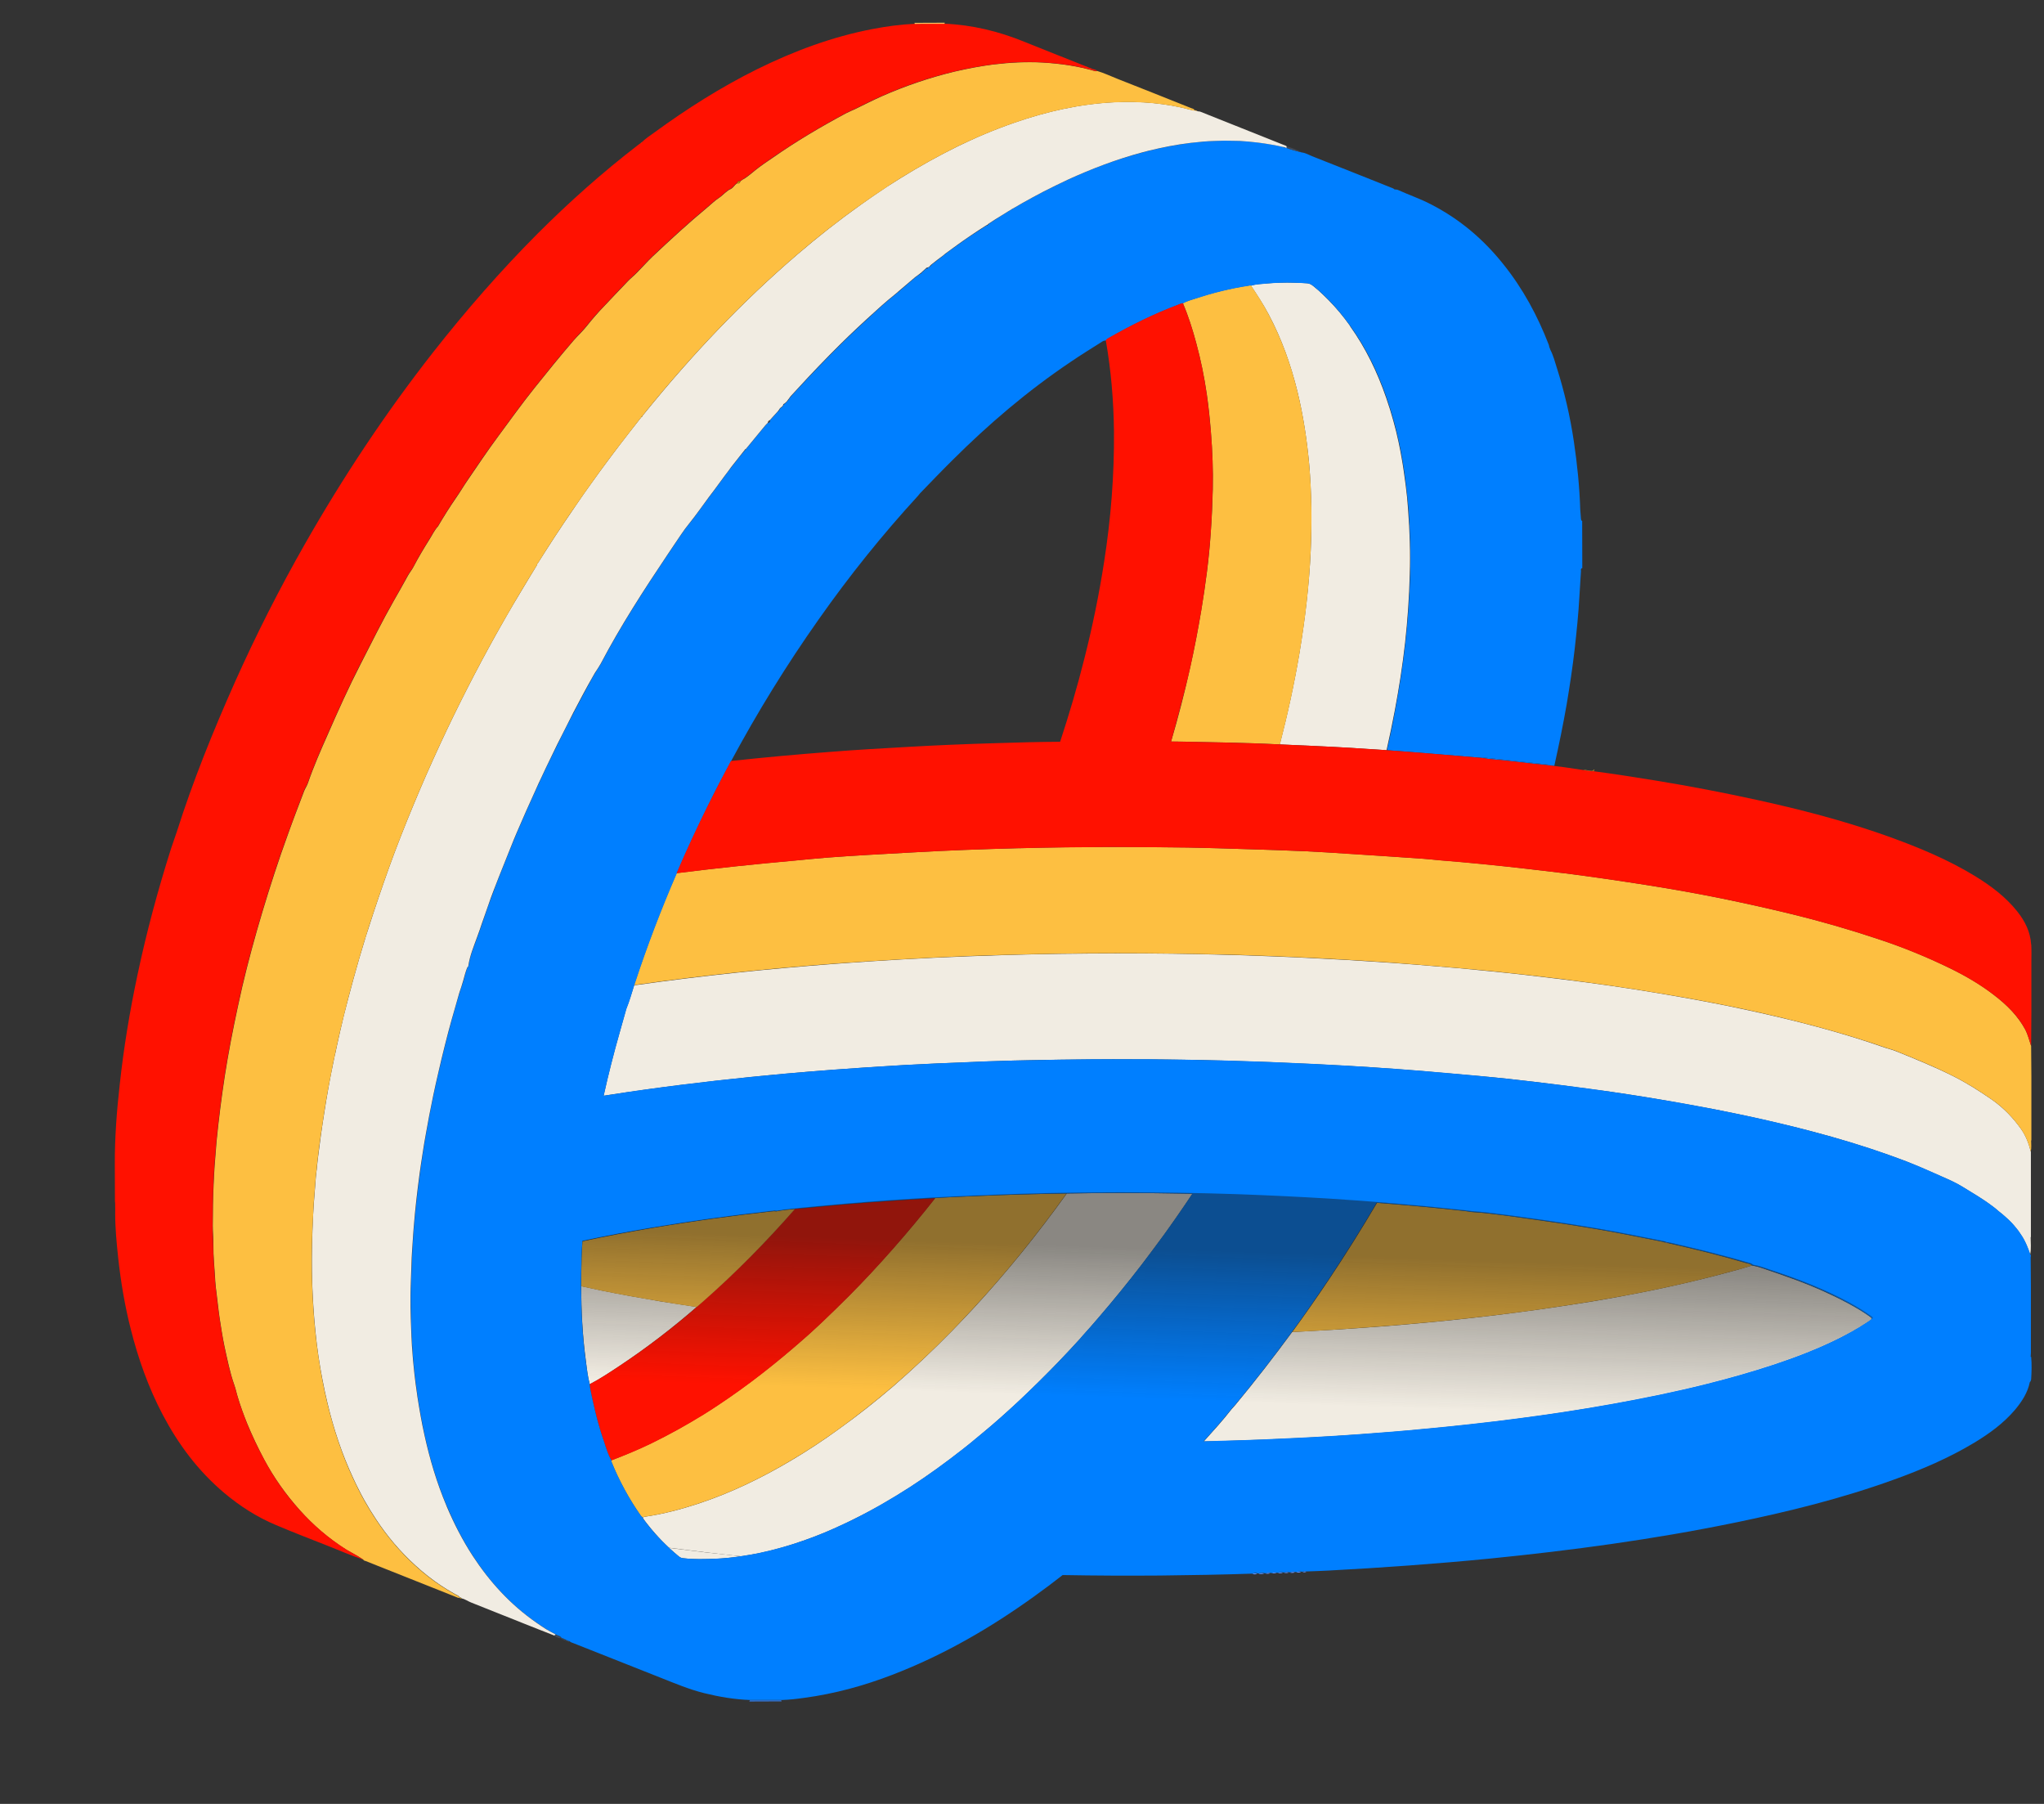 <svg width="17" height="15" viewBox="0 0 17 15" fill="none" xmlns="http://www.w3.org/2000/svg">
	<rect x="0" y="0" width="17" height="15" fill="#333333" stroke="none"/>
	<g clip-path="url(#clip0_674_875)">
		<path d="M15.551 10.982C15.541 10.989 15.531 10.996 15.52 11.003C15.51 11.009 15.499 11.016 15.489 11.023C15.469 11.036 15.449 11.048 15.428 11.059C15.426 11.06 15.423 11.062 15.421 11.064C15.404 11.073 15.387 11.083 15.37 11.092C15.344 11.105 15.319 11.118 15.293 11.131C15.117 11.22 14.931 11.29 14.742 11.353C14.563 11.412 14.382 11.463 14.199 11.509C13.938 11.575 13.672 11.629 13.405 11.677C13.145 11.723 12.884 11.763 12.623 11.797C12.361 11.831 12.098 11.86 11.835 11.884C11.749 11.892 11.663 11.9 11.576 11.907C11.403 11.921 11.23 11.933 11.057 11.944C10.971 11.949 10.884 11.954 10.798 11.958C10.604 11.968 10.409 11.975 10.215 11.981C10.18 11.982 10.145 11.983 10.109 11.984C10.077 11.985 10.044 11.986 10.012 11.986C10.091 11.898 10.171 11.811 10.243 11.718C10.254 11.706 10.265 11.694 10.275 11.682C10.439 11.484 10.596 11.282 10.747 11.076C10.762 11.075 10.777 11.075 10.792 11.074C10.888 11.069 10.983 11.064 11.079 11.058C11.151 11.054 11.223 11.049 11.296 11.044C11.801 11.009 12.305 10.959 12.806 10.888C12.952 10.868 13.097 10.845 13.242 10.822C13.58 10.765 13.915 10.698 14.246 10.613C14.319 10.595 14.391 10.575 14.463 10.555C14.499 10.545 14.536 10.534 14.572 10.523C14.626 10.532 14.676 10.552 14.727 10.569C14.772 10.584 14.816 10.6 14.861 10.616C14.988 10.66 15.112 10.71 15.233 10.768C15.281 10.79 15.327 10.814 15.374 10.839C15.435 10.872 15.495 10.907 15.55 10.947C15.567 10.959 15.572 10.964 15.566 10.971C15.563 10.974 15.558 10.978 15.55 10.983L15.551 10.982Z" fill="#F1ECE2"/>
		<path d="M10.866 13.069C10.856 13.076 10.845 13.076 10.834 13.072C10.837 13.07 10.839 13.069 10.842 13.068C10.846 13.066 10.85 13.066 10.854 13.066C10.858 13.066 10.862 13.067 10.866 13.069H10.866Z" fill="#5E93FF"/>
		<path d="M10.821 13.072C10.808 13.078 10.795 13.078 10.781 13.074C10.794 13.066 10.808 13.067 10.821 13.072Z" fill="#5E93FF"/>
		<path d="M10.771 13.074C10.758 13.08 10.744 13.081 10.73 13.077C10.743 13.068 10.757 13.069 10.771 13.074Z" fill="#5E93FF"/>
		<path d="M10.719 13.076C10.706 13.082 10.693 13.082 10.68 13.078C10.68 13.078 10.681 13.078 10.681 13.077C10.694 13.071 10.707 13.071 10.719 13.076Z" fill="#5E93FF"/>
		<path d="M10.642 13.075C10.651 13.073 10.66 13.074 10.669 13.078C10.656 13.084 10.642 13.084 10.629 13.08C10.633 13.078 10.638 13.076 10.642 13.075Z" fill="#5E93FF"/>
		<path d="M10.597 13.075C10.604 13.075 10.61 13.076 10.618 13.078C10.605 13.084 10.592 13.085 10.578 13.08C10.584 13.076 10.591 13.075 10.597 13.074V13.075Z" fill="#5E93FF"/>
		<path d="M10.556 13.079C10.559 13.079 10.562 13.081 10.565 13.082C10.552 13.087 10.539 13.088 10.525 13.084C10.534 13.078 10.544 13.077 10.554 13.079C10.554 13.079 10.554 13.079 10.555 13.079H10.555H10.556Z" fill="#5E93FF"/>
		<path d="M10.514 13.084C10.499 13.091 10.483 13.09 10.467 13.086C10.482 13.078 10.498 13.079 10.514 13.084Z" fill="#5E93FF"/>
		<path d="M10.456 13.086C10.443 13.093 10.43 13.092 10.416 13.088C10.428 13.081 10.442 13.081 10.456 13.086Z" fill="#5E93FF"/>
		<path d="M13.838 10.328C13.845 10.329 13.852 10.329 13.858 10.33C13.867 10.331 13.876 10.333 13.883 10.341C13.865 10.339 13.848 10.335 13.832 10.326C13.833 10.326 13.834 10.326 13.835 10.327C13.836 10.327 13.837 10.327 13.839 10.327L13.838 10.328Z" fill="#5E93FF"/>
		<path d="M6.497 14.139C6.499 14.142 6.5 14.145 6.501 14.147L6.232 14.148C6.234 14.145 6.235 14.142 6.237 14.139C6.258 14.139 6.28 14.139 6.302 14.139C6.367 14.139 6.432 14.139 6.497 14.139L6.497 14.139Z" fill="#3180F4"/>
		<path d="M14.573 10.523C14.537 10.534 14.501 10.544 14.465 10.555C14.392 10.575 14.32 10.594 14.247 10.613C13.916 10.698 13.581 10.765 13.243 10.821C13.098 10.845 12.953 10.867 12.807 10.888C12.306 10.958 11.803 11.008 11.297 11.043C11.225 11.049 11.152 11.053 11.08 11.058C10.985 11.063 10.889 11.069 10.794 11.074C10.778 11.074 10.764 11.075 10.748 11.076C10.852 10.934 10.952 10.79 11.05 10.644C11.191 10.433 11.325 10.219 11.453 10.002C11.697 10.021 11.94 10.043 12.183 10.07C12.201 10.072 12.219 10.075 12.237 10.078C12.346 10.085 12.454 10.099 12.562 10.113C12.7 10.132 12.838 10.152 12.976 10.172C13.162 10.2 13.348 10.231 13.533 10.267C13.632 10.287 13.732 10.307 13.831 10.326C13.847 10.334 13.864 10.337 13.882 10.339C14.095 10.387 14.308 10.439 14.516 10.501C14.536 10.506 14.558 10.508 14.573 10.523L14.573 10.523Z" fill="#FDBF41"/>
		<path d="M7.486 11.93C7.572 11.936 7.658 11.942 7.744 11.947C7.658 11.942 7.572 11.936 7.486 11.93Z" fill="#F1ECE2"/>
		<path d="M4.734 13.652C4.727 13.652 4.721 13.65 4.717 13.645C4.717 13.645 4.718 13.645 4.718 13.645C4.719 13.645 4.72 13.645 4.721 13.645C4.722 13.645 4.723 13.645 4.724 13.645C4.724 13.645 4.725 13.645 4.725 13.646C4.726 13.646 4.727 13.646 4.728 13.647C4.728 13.647 4.729 13.647 4.73 13.648C4.731 13.649 4.732 13.649 4.733 13.65C4.733 13.65 4.733 13.65 4.733 13.65L4.734 13.652Z" fill="#404A5A"/>
		<path d="M4.718 13.647C4.711 13.647 4.705 13.645 4.701 13.639C4.701 13.639 4.705 13.639 4.706 13.639H4.706C4.711 13.64 4.715 13.642 4.718 13.646C4.718 13.646 4.718 13.646 4.718 13.647H4.718Z" fill="#404A5A"/>
		<path d="M4.7 13.64C4.693 13.64 4.686 13.639 4.684 13.631C4.684 13.631 4.684 13.631 4.684 13.631H4.684C4.691 13.631 4.697 13.632 4.7 13.639V13.64Z" fill="#404A5A"/>
		<path d="M4.684 13.63V13.631C4.678 13.631 4.67 13.632 4.668 13.622V13.621C4.675 13.62 4.681 13.622 4.685 13.63H4.684Z" fill="#404A5A"/>
		<path d="M4.618 13.592C4.623 13.595 4.629 13.597 4.634 13.599C4.638 13.601 4.642 13.602 4.645 13.604C4.652 13.607 4.659 13.611 4.663 13.616C4.664 13.618 4.666 13.621 4.667 13.623C4.645 13.622 4.625 13.613 4.607 13.6L4.618 13.592Z" fill="#404A5A"/>
		<path d="M6.163 12.941C6.145 12.944 6.126 12.946 6.108 12.949C6.035 12.957 5.963 12.963 5.89 12.964C5.866 12.965 5.842 12.965 5.817 12.965C5.793 12.965 5.769 12.964 5.744 12.963C5.734 12.963 5.723 12.961 5.713 12.96C5.703 12.96 5.692 12.958 5.682 12.957C5.668 12.957 5.658 12.951 5.648 12.944C5.619 12.92 5.591 12.896 5.564 12.871C5.764 12.897 5.963 12.92 6.163 12.941V12.941Z" fill="#F1ECE2"/>
		<path d="M9.304 9.92C9.16 9.92 9.017 9.922 8.873 9.924C8.634 10.256 8.376 10.577 8.095 10.881C8.035 10.945 7.976 11.008 7.914 11.071C7.76 11.228 7.599 11.38 7.431 11.526C7.283 11.653 7.13 11.774 6.97 11.888C6.846 11.978 6.717 12.063 6.584 12.142C6.338 12.288 6.08 12.414 5.803 12.505C5.662 12.551 5.518 12.589 5.37 12.611C5.362 12.612 5.354 12.615 5.346 12.617C5.346 12.62 5.347 12.622 5.348 12.624C5.348 12.626 5.349 12.627 5.35 12.628C5.36 12.643 5.371 12.657 5.382 12.671C5.404 12.7 5.427 12.727 5.451 12.754C5.486 12.794 5.524 12.833 5.564 12.87C5.764 12.896 5.964 12.92 6.164 12.941C6.217 12.933 6.27 12.924 6.323 12.913C6.444 12.887 6.563 12.853 6.679 12.812C6.737 12.792 6.794 12.771 6.851 12.747C6.907 12.724 6.963 12.699 7.018 12.673C7.043 12.662 7.066 12.65 7.09 12.638C7.256 12.557 7.415 12.465 7.567 12.367C7.72 12.268 7.867 12.161 8.009 12.05C8.029 12.034 8.049 12.018 8.07 12.001C8.084 11.989 8.099 11.977 8.114 11.965C8.205 11.89 8.295 11.813 8.382 11.734C8.416 11.704 8.449 11.673 8.483 11.641C8.592 11.539 8.698 11.434 8.802 11.326C8.864 11.262 8.925 11.196 8.985 11.13C8.992 11.122 8.999 11.114 9.006 11.106C9.047 11.06 9.088 11.014 9.128 10.967C9.255 10.82 9.377 10.67 9.495 10.517C9.558 10.434 9.62 10.351 9.682 10.267C9.716 10.219 9.75 10.171 9.783 10.124C9.829 10.059 9.873 9.993 9.918 9.926C9.713 9.922 9.509 9.92 9.304 9.92Z" fill="#F1ECE2"/>
		<path d="M3.839 13.294C3.831 13.295 3.825 13.293 3.822 13.286C3.83 13.284 3.836 13.286 3.839 13.294Z" fill="#C18B00"/>
		<path d="M8.085 9.946C7.983 9.951 7.88 9.956 7.778 9.961C7.666 10.104 7.55 10.244 7.428 10.381C7.309 10.516 7.187 10.649 7.059 10.777C6.986 10.849 6.913 10.921 6.838 10.992C6.785 11.043 6.731 11.092 6.675 11.141C6.455 11.334 6.224 11.516 5.976 11.681C5.935 11.708 5.893 11.735 5.851 11.761C5.711 11.848 5.567 11.928 5.417 12.001C5.309 12.053 5.197 12.1 5.084 12.143C5.085 12.147 5.084 12.153 5.086 12.157C5.102 12.197 5.119 12.235 5.137 12.274C5.155 12.312 5.175 12.35 5.195 12.387C5.235 12.461 5.281 12.534 5.33 12.605L5.331 12.605C5.334 12.61 5.34 12.614 5.344 12.617C5.352 12.615 5.36 12.612 5.368 12.611C5.516 12.589 5.66 12.551 5.801 12.505C6.079 12.414 6.337 12.288 6.582 12.142C6.716 12.063 6.844 11.978 6.969 11.888C7.128 11.774 7.281 11.652 7.429 11.526C7.598 11.38 7.759 11.228 7.913 11.071C7.974 11.008 8.034 10.945 8.093 10.881C8.375 10.577 8.632 10.256 8.871 9.924C8.609 9.928 8.347 9.935 8.085 9.947L8.085 9.946Z" fill="#FDBF41"/>
		<path d="M13.24 6.41C13.248 6.41 13.257 6.41 13.252 6.398C13.256 6.398 13.259 6.399 13.264 6.4C13.261 6.4 13.259 6.4 13.258 6.401C13.255 6.403 13.255 6.408 13.256 6.414C13.25 6.414 13.245 6.413 13.24 6.413C13.237 6.413 13.233 6.412 13.231 6.412C13.224 6.411 13.218 6.411 13.211 6.41C13.197 6.408 13.182 6.406 13.168 6.403C13.193 6.401 13.216 6.409 13.24 6.411L13.24 6.41Z" fill="#E7AA24"/>
		<path d="M5.764 10.863C5.774 10.865 5.784 10.866 5.794 10.868C5.594 11.042 5.382 11.205 5.157 11.355C5.075 11.409 4.994 11.464 4.905 11.51C4.888 11.446 4.881 11.382 4.873 11.317C4.845 11.11 4.834 10.903 4.834 10.695C4.89 10.707 4.946 10.719 5.002 10.731C5.167 10.764 5.331 10.794 5.497 10.822C5.586 10.836 5.675 10.85 5.764 10.863L5.764 10.863Z" fill="#F1ECE2"/>
		<path d="M6.683 10.046C6.659 10.048 6.635 10.05 6.611 10.052C6.374 10.323 6.121 10.581 5.846 10.822C5.829 10.838 5.811 10.853 5.794 10.868C5.802 10.869 5.81 10.871 5.818 10.872C5.81 10.871 5.802 10.869 5.794 10.869C5.593 11.043 5.382 11.206 5.157 11.355C5.075 11.41 4.993 11.464 4.904 11.511C4.905 11.519 4.906 11.528 4.907 11.537C4.907 11.54 4.907 11.542 4.908 11.544C4.91 11.554 4.912 11.564 4.914 11.574C4.915 11.582 4.917 11.59 4.919 11.598C4.923 11.618 4.927 11.639 4.932 11.659C4.957 11.773 4.988 11.886 5.026 11.997C5.043 12.046 5.057 12.098 5.085 12.144C5.198 12.101 5.31 12.055 5.419 12.002C5.568 11.929 5.712 11.849 5.852 11.763C5.894 11.737 5.936 11.71 5.977 11.682C6.225 11.518 6.456 11.335 6.676 11.142C6.732 11.094 6.785 11.044 6.839 10.994C6.914 10.923 6.987 10.851 7.06 10.778C7.188 10.65 7.31 10.518 7.429 10.383C7.55 10.245 7.667 10.105 7.779 9.963C7.414 9.983 7.049 10.01 6.685 10.047L6.683 10.046Z" fill="#FF1100"/>
		<path d="M5.817 10.873C5.809 10.872 5.801 10.87 5.793 10.869C5.801 10.871 5.809 10.872 5.817 10.873Z" fill="#F1ECE2"/>
		<path d="M5.795 10.869C5.784 10.867 5.774 10.865 5.764 10.863L5.795 10.868V10.869Z" fill="#FF1100"/>
		<path d="M5.496 10.822C5.585 10.837 5.674 10.851 5.764 10.864C5.674 10.851 5.585 10.837 5.496 10.822Z" fill="#FF1100"/>
		<path d="M6.456 10.073C6.507 10.063 6.56 10.057 6.612 10.053C6.375 10.323 6.122 10.581 5.847 10.823C5.83 10.838 5.812 10.853 5.795 10.868L5.764 10.864C5.675 10.851 5.586 10.837 5.497 10.822C5.331 10.795 5.166 10.765 5.002 10.732C4.946 10.72 4.89 10.708 4.834 10.696C4.834 10.618 4.835 10.539 4.837 10.461C4.839 10.414 4.841 10.368 4.844 10.322C5.034 10.281 5.226 10.245 5.419 10.212C5.747 10.156 6.078 10.111 6.409 10.074C6.415 10.074 6.42 10.073 6.425 10.073C6.432 10.072 6.438 10.071 6.444 10.072C6.448 10.072 6.452 10.073 6.456 10.073V10.073Z" fill="#FDBF41"/>
		<path d="M12.318 6.297C12.51 6.318 12.703 6.339 12.894 6.36C12.893 6.362 12.892 6.363 12.89 6.365C12.771 6.352 12.651 6.34 12.532 6.326C12.498 6.322 12.463 6.319 12.428 6.316C12.393 6.312 12.359 6.309 12.325 6.303C12.323 6.301 12.321 6.299 12.318 6.297V6.297Z" fill="#007FFF"/>
		<path d="M11.377 6.831C11.384 6.807 11.391 6.782 11.398 6.758C11.391 6.782 11.384 6.807 11.377 6.831Z" fill="#F1ECE2"/>
		<path d="M16.891 10.288C16.891 10.051 16.891 9.815 16.891 9.578C16.874 9.512 16.851 9.447 16.81 9.389C16.744 9.296 16.665 9.213 16.567 9.144C16.464 9.073 16.359 9.006 16.246 8.949C16.09 8.871 15.928 8.805 15.766 8.74C15.737 8.728 15.707 8.722 15.678 8.712C15.311 8.583 14.933 8.486 14.551 8.403C14.306 8.349 14.059 8.304 13.811 8.262C13.533 8.215 13.254 8.175 12.974 8.141C12.78 8.117 12.587 8.095 12.393 8.076C12.307 8.067 12.221 8.059 12.135 8.051C11.891 8.03 11.646 8.01 11.402 7.995C11.258 7.985 11.114 7.977 10.969 7.97C10.847 7.963 10.724 7.958 10.601 7.953C10.408 7.945 10.215 7.939 10.022 7.935C10.008 7.935 9.994 7.934 9.98 7.934C9.675 7.928 9.369 7.926 9.064 7.929C9.06 7.929 9.055 7.929 9.049 7.929C8.735 7.931 8.421 7.938 8.107 7.95C8.088 7.95 8.07 7.951 8.051 7.952C7.679 7.966 7.309 7.987 6.938 8.015C6.394 8.056 5.852 8.112 5.313 8.188C5.3 8.189 5.287 8.192 5.274 8.193C5.253 8.259 5.234 8.326 5.208 8.39C5.19 8.456 5.172 8.521 5.153 8.587C5.103 8.761 5.059 8.936 5.02 9.112C5.047 9.108 5.074 9.104 5.102 9.099C5.138 9.094 5.174 9.089 5.21 9.083C5.263 9.075 5.317 9.067 5.37 9.06C5.564 9.033 5.758 9.009 5.952 8.987C6.146 8.965 6.34 8.945 6.535 8.928C6.664 8.916 6.794 8.905 6.925 8.896C7.121 8.881 7.318 8.868 7.515 8.857C7.701 8.847 7.887 8.838 8.072 8.832C8.12 8.83 8.167 8.828 8.215 8.826C8.286 8.823 8.357 8.822 8.428 8.819C8.474 8.818 8.52 8.817 8.566 8.816C8.733 8.813 8.9 8.81 9.068 8.809C9.131 8.809 9.194 8.808 9.257 8.808C9.365 8.808 9.473 8.808 9.58 8.809C9.619 8.809 9.658 8.81 9.697 8.81C9.739 8.811 9.781 8.811 9.823 8.812C9.937 8.813 10.051 8.816 10.165 8.819C10.279 8.822 10.393 8.826 10.507 8.83C10.526 8.83 10.545 8.832 10.564 8.832C10.686 8.837 10.808 8.842 10.93 8.848C11.024 8.853 11.118 8.858 11.212 8.863C11.353 8.871 11.494 8.88 11.635 8.891C11.765 8.9 11.894 8.911 12.024 8.923C12.029 8.923 12.034 8.924 12.038 8.924C12.131 8.932 12.224 8.94 12.317 8.949C12.466 8.962 12.615 8.978 12.764 8.996C12.912 9.014 13.06 9.033 13.209 9.053C13.271 9.061 13.332 9.07 13.393 9.078C13.578 9.105 13.762 9.134 13.945 9.167C14.053 9.186 14.161 9.206 14.268 9.226C14.376 9.247 14.483 9.27 14.59 9.293C14.752 9.329 14.914 9.367 15.073 9.409C15.286 9.465 15.497 9.529 15.704 9.602C15.756 9.621 15.807 9.64 15.859 9.659C15.937 9.69 16.013 9.723 16.089 9.757C16.108 9.765 16.127 9.773 16.146 9.782C16.16 9.788 16.175 9.795 16.19 9.801C16.209 9.81 16.228 9.818 16.247 9.828C16.271 9.84 16.295 9.852 16.317 9.866C16.403 9.919 16.491 9.969 16.57 10.03C16.589 10.044 16.607 10.058 16.624 10.073C16.645 10.089 16.664 10.106 16.683 10.123C16.715 10.151 16.743 10.181 16.769 10.213C16.782 10.228 16.793 10.244 16.804 10.261C16.814 10.275 16.822 10.289 16.831 10.304C16.839 10.318 16.846 10.334 16.853 10.35C16.86 10.365 16.867 10.381 16.872 10.397C16.876 10.408 16.881 10.42 16.885 10.431C16.885 10.431 16.885 10.432 16.885 10.432V10.431C16.895 10.383 16.889 10.335 16.889 10.286L16.891 10.288Z" fill="#F1ECE2"/>
		<path d="M16.895 9.483C16.895 9.304 16.895 9.125 16.895 8.946C16.895 8.863 16.894 8.78 16.893 8.698C16.877 8.651 16.866 8.603 16.843 8.559C16.782 8.447 16.692 8.357 16.588 8.277C16.474 8.188 16.349 8.115 16.217 8.051C16.025 7.957 15.827 7.876 15.622 7.809C15.385 7.73 15.144 7.66 14.9 7.601C14.714 7.555 14.526 7.514 14.338 7.475C14.124 7.431 13.909 7.393 13.692 7.359C13.468 7.324 13.242 7.29 13.016 7.262C12.909 7.249 12.802 7.236 12.694 7.224C12.454 7.196 12.214 7.172 11.973 7.153C11.928 7.149 11.884 7.144 11.839 7.141C11.657 7.128 11.474 7.116 11.293 7.104C11.267 7.103 11.241 7.101 11.215 7.099C11.093 7.091 10.972 7.084 10.85 7.078C10.692 7.071 10.534 7.066 10.376 7.061C10.375 7.061 10.373 7.061 10.372 7.061C10.206 7.056 10.042 7.05 9.876 7.047C9.731 7.045 9.585 7.044 9.439 7.043C9.375 7.043 9.311 7.043 9.246 7.043C8.991 7.043 8.736 7.046 8.481 7.053C8.477 7.053 8.474 7.053 8.47 7.053C8.171 7.061 7.871 7.071 7.572 7.089C7.342 7.102 7.112 7.113 6.883 7.131C6.79 7.138 6.698 7.148 6.605 7.156C6.282 7.185 5.959 7.219 5.638 7.259C5.634 7.26 5.631 7.26 5.627 7.261C5.498 7.559 5.382 7.862 5.281 8.169C5.278 8.177 5.276 8.184 5.273 8.192C5.286 8.19 5.299 8.188 5.312 8.186C5.851 8.11 6.393 8.054 6.938 8.013C7.308 7.986 7.679 7.965 8.05 7.95C8.069 7.95 8.088 7.949 8.107 7.948C8.42 7.937 8.735 7.93 9.049 7.927C9.054 7.927 9.059 7.927 9.064 7.927C9.369 7.925 9.674 7.927 9.979 7.933C9.993 7.933 10.007 7.934 10.021 7.934C10.215 7.937 10.407 7.943 10.601 7.951C10.724 7.956 10.846 7.962 10.969 7.968C11.113 7.975 11.258 7.984 11.402 7.993C11.646 8.009 11.89 8.029 12.134 8.05C12.22 8.058 12.307 8.066 12.393 8.074C12.587 8.094 12.78 8.115 12.973 8.139C13.253 8.174 13.533 8.214 13.811 8.261C14.059 8.302 14.305 8.348 14.55 8.401C14.933 8.485 15.31 8.582 15.678 8.71C15.707 8.721 15.737 8.726 15.765 8.738C15.928 8.804 16.09 8.869 16.245 8.948C16.359 9.005 16.464 9.072 16.566 9.143C16.665 9.211 16.743 9.295 16.809 9.388C16.85 9.446 16.873 9.51 16.89 9.576C16.897 9.545 16.893 9.514 16.893 9.483L16.895 9.483Z" fill="#FDBF41"/>
		<path d="M11.227 2.71C11.36 2.896 11.456 3.097 11.529 3.308C11.552 3.374 11.572 3.439 11.59 3.505C11.621 3.616 11.644 3.727 11.663 3.84C11.668 3.873 11.674 3.905 11.678 3.939C11.688 4.005 11.696 4.071 11.703 4.137C11.706 4.17 11.708 4.203 11.711 4.236C11.725 4.417 11.731 4.598 11.725 4.779C11.72 4.968 11.707 5.157 11.686 5.346C11.665 5.534 11.636 5.72 11.601 5.906C11.58 6.017 11.557 6.128 11.532 6.238C11.332 6.224 11.133 6.212 10.933 6.203C10.837 6.199 10.741 6.195 10.644 6.19C10.709 5.94 10.764 5.687 10.807 5.433C10.854 5.15 10.888 4.867 10.901 4.583C10.911 4.341 10.909 4.098 10.888 3.856C10.869 3.654 10.839 3.455 10.791 3.257C10.736 3.034 10.66 2.818 10.55 2.612C10.507 2.531 10.455 2.452 10.404 2.375C10.446 2.362 10.49 2.361 10.533 2.357C10.556 2.355 10.578 2.353 10.6 2.352C10.62 2.351 10.639 2.35 10.658 2.35C10.69 2.349 10.721 2.349 10.752 2.35C10.774 2.35 10.796 2.351 10.818 2.352C10.835 2.353 10.851 2.354 10.868 2.355C10.871 2.355 10.874 2.356 10.877 2.356C10.882 2.357 10.887 2.358 10.892 2.36C10.896 2.362 10.901 2.364 10.905 2.366C10.911 2.37 10.918 2.375 10.923 2.379C10.938 2.391 10.953 2.404 10.967 2.416C10.995 2.442 11.023 2.468 11.049 2.495C11.115 2.562 11.174 2.633 11.228 2.709L11.227 2.71Z" fill="#F1ECE2"/>
		<path d="M10.791 3.256C10.839 3.454 10.87 3.654 10.888 3.856C10.91 4.098 10.912 4.34 10.901 4.582C10.889 4.867 10.855 5.15 10.808 5.432C10.765 5.687 10.71 5.94 10.645 6.19C10.572 6.187 10.499 6.183 10.426 6.181C10.259 6.175 10.093 6.172 9.926 6.169C9.864 6.167 9.802 6.166 9.74 6.166C9.801 5.96 9.854 5.753 9.9 5.545C9.935 5.389 9.965 5.232 9.991 5.075C10.009 4.97 10.024 4.864 10.038 4.758C10.052 4.648 10.063 4.537 10.07 4.425C10.079 4.306 10.084 4.187 10.087 4.068C10.09 3.909 10.084 3.75 10.071 3.591C10.063 3.486 10.052 3.381 10.037 3.277C10.016 3.134 9.987 2.992 9.949 2.852C9.919 2.74 9.884 2.629 9.838 2.521C9.87 2.503 9.906 2.494 9.942 2.482C10.013 2.458 10.085 2.437 10.158 2.419C10.231 2.402 10.305 2.386 10.38 2.375C10.386 2.374 10.39 2.373 10.396 2.373C10.399 2.373 10.402 2.373 10.405 2.374C10.456 2.452 10.507 2.529 10.55 2.612C10.66 2.818 10.737 3.034 10.791 3.256Z" fill="#FDBF41"/>
		<path d="M12.885 2.891C12.885 2.891 12.883 2.889 12.883 2.889C12.883 2.888 12.883 2.888 12.883 2.887L12.886 2.888L12.884 2.89L12.885 2.891Z" fill="#3180F4"/>
		<path d="M16.889 11.283C16.89 11.271 16.891 11.26 16.891 11.249C16.891 11.064 16.891 10.879 16.891 10.694C16.891 10.614 16.89 10.534 16.889 10.454C16.889 10.449 16.892 10.444 16.891 10.439C16.89 10.436 16.888 10.434 16.886 10.431C16.886 10.431 16.886 10.432 16.886 10.432C16.886 10.432 16.886 10.431 16.886 10.431C16.882 10.419 16.878 10.408 16.874 10.396C16.868 10.38 16.861 10.364 16.855 10.349C16.848 10.333 16.84 10.318 16.832 10.303C16.824 10.288 16.815 10.274 16.805 10.26C16.794 10.243 16.783 10.227 16.77 10.212C16.745 10.18 16.716 10.15 16.684 10.122C16.666 10.105 16.646 10.089 16.625 10.073C16.608 10.057 16.59 10.043 16.572 10.029C16.492 9.969 16.404 9.918 16.318 9.865C16.296 9.852 16.272 9.839 16.248 9.827C16.23 9.818 16.21 9.809 16.191 9.801C16.177 9.794 16.162 9.788 16.147 9.781C16.128 9.772 16.11 9.764 16.091 9.756C16.015 9.722 15.938 9.689 15.86 9.659C15.808 9.639 15.757 9.62 15.705 9.602C15.498 9.528 15.287 9.465 15.074 9.409C14.914 9.366 14.753 9.328 14.591 9.292C14.484 9.269 14.377 9.247 14.27 9.226C14.162 9.205 14.055 9.185 13.947 9.166C13.763 9.134 13.579 9.104 13.395 9.078C13.333 9.069 13.272 9.06 13.21 9.052C13.062 9.032 12.914 9.013 12.765 8.996C12.617 8.978 12.468 8.962 12.318 8.948C12.225 8.94 12.132 8.932 12.039 8.923C12.035 8.923 12.03 8.922 12.026 8.922C11.896 8.91 11.766 8.9 11.636 8.89C11.496 8.88 11.354 8.871 11.214 8.862C11.12 8.857 11.026 8.852 10.932 8.847C10.809 8.841 10.687 8.836 10.565 8.831C10.546 8.83 10.527 8.83 10.509 8.829C10.394 8.825 10.281 8.821 10.166 8.818C10.052 8.815 9.938 8.813 9.824 8.811C9.782 8.811 9.74 8.81 9.698 8.81C9.659 8.809 9.62 8.809 9.581 8.808C9.473 8.808 9.365 8.807 9.258 8.808C9.195 8.808 9.132 8.808 9.069 8.808C8.902 8.81 8.735 8.812 8.567 8.816C8.522 8.817 8.476 8.818 8.43 8.819C8.359 8.821 8.287 8.823 8.217 8.825C8.169 8.827 8.121 8.829 8.073 8.831C7.888 8.838 7.702 8.846 7.517 8.856C7.32 8.868 7.123 8.88 6.926 8.895C6.796 8.905 6.666 8.916 6.536 8.927C6.341 8.945 6.147 8.964 5.953 8.986C5.759 9.008 5.565 9.032 5.372 9.059C5.318 9.066 5.265 9.074 5.211 9.082C5.175 9.088 5.139 9.093 5.103 9.099C5.076 9.103 5.048 9.107 5.021 9.111C5.06 8.935 5.105 8.76 5.154 8.586C5.173 8.52 5.191 8.455 5.21 8.389C5.236 8.325 5.255 8.258 5.275 8.193C5.278 8.185 5.28 8.178 5.283 8.17C5.384 7.863 5.5 7.56 5.629 7.262C5.71 7.072 5.797 6.885 5.889 6.699C5.95 6.574 6.015 6.45 6.081 6.328C6.299 5.923 6.541 5.53 6.81 5.149C7.061 4.792 7.335 4.45 7.634 4.124C7.64 4.118 7.645 4.11 7.651 4.103C7.741 4.01 7.83 3.917 7.922 3.826C8.221 3.528 8.544 3.252 8.902 3.011C8.99 2.951 9.081 2.895 9.171 2.838C9.179 2.833 9.19 2.832 9.199 2.831C9.204 2.82 9.216 2.814 9.226 2.809C9.41 2.703 9.602 2.609 9.804 2.533C9.811 2.53 9.818 2.527 9.826 2.524C9.828 2.524 9.83 2.524 9.832 2.523C9.835 2.523 9.837 2.522 9.84 2.522C9.871 2.504 9.908 2.495 9.943 2.483C10.015 2.46 10.086 2.439 10.16 2.421C10.233 2.403 10.307 2.388 10.382 2.377C10.387 2.376 10.392 2.374 10.397 2.374C10.401 2.374 10.403 2.374 10.406 2.375C10.448 2.363 10.492 2.362 10.535 2.358C10.558 2.356 10.58 2.354 10.603 2.353C10.622 2.352 10.641 2.351 10.66 2.351C10.692 2.35 10.723 2.35 10.754 2.351C10.776 2.351 10.798 2.352 10.82 2.353C10.837 2.354 10.854 2.355 10.87 2.356C10.873 2.356 10.876 2.356 10.879 2.357C10.884 2.358 10.889 2.359 10.894 2.361C10.899 2.362 10.903 2.365 10.907 2.367C10.913 2.371 10.92 2.375 10.925 2.38C10.94 2.392 10.955 2.405 10.969 2.417C10.997 2.442 11.025 2.469 11.051 2.495C11.117 2.562 11.176 2.634 11.23 2.71C11.364 2.896 11.46 3.097 11.533 3.308C11.555 3.373 11.576 3.439 11.594 3.505C11.624 3.615 11.648 3.727 11.667 3.84C11.672 3.873 11.677 3.905 11.682 3.939C11.691 4.005 11.699 4.071 11.706 4.137C11.709 4.17 11.712 4.203 11.715 4.236C11.728 4.417 11.734 4.598 11.729 4.779C11.723 4.968 11.71 5.157 11.689 5.346C11.668 5.534 11.639 5.72 11.604 5.906C11.584 6.017 11.561 6.128 11.536 6.238C11.568 6.24 11.6 6.243 11.632 6.245C11.864 6.263 12.096 6.283 12.327 6.302C12.325 6.3 12.323 6.298 12.321 6.297C12.512 6.318 12.705 6.339 12.896 6.36C12.896 6.361 12.894 6.363 12.892 6.365C12.904 6.366 12.915 6.368 12.927 6.369C12.965 6.199 13 6.029 13.03 5.857C13.056 5.703 13.079 5.549 13.097 5.394C13.113 5.25 13.128 5.105 13.136 4.959C13.14 4.889 13.144 4.819 13.149 4.749C13.149 4.74 13.144 4.728 13.16 4.724C13.16 4.593 13.159 4.462 13.159 4.332C13.151 4.329 13.15 4.323 13.149 4.316C13.148 4.29 13.144 4.264 13.143 4.238C13.137 4.048 13.118 3.86 13.09 3.672C13.059 3.464 13.012 3.259 12.948 3.058C12.932 3.007 12.919 2.956 12.894 2.908L12.888 2.891C12.888 2.891 12.886 2.89 12.886 2.889C12.886 2.888 12.886 2.888 12.886 2.887C12.885 2.881 12.884 2.875 12.882 2.869C12.789 2.628 12.667 2.4 12.5 2.193C12.339 1.992 12.145 1.825 11.905 1.701C11.816 1.654 11.718 1.621 11.626 1.579C11.618 1.576 11.607 1.576 11.598 1.575C11.589 1.565 11.576 1.563 11.565 1.558C11.348 1.471 11.131 1.385 10.913 1.299C10.885 1.288 10.86 1.272 10.829 1.268C10.823 1.267 10.818 1.265 10.813 1.264C10.776 1.253 10.738 1.245 10.702 1.23C10.698 1.229 10.696 1.228 10.692 1.227C10.691 1.226 10.689 1.226 10.687 1.226C10.687 1.226 10.687 1.226 10.686 1.226C10.682 1.228 10.68 1.226 10.678 1.223C10.608 1.207 10.538 1.195 10.467 1.186C10.416 1.18 10.365 1.175 10.313 1.172C10.296 1.172 10.279 1.171 10.262 1.171C10.21 1.169 10.159 1.17 10.108 1.172C10.04 1.175 9.973 1.18 9.905 1.188C9.788 1.203 9.671 1.225 9.555 1.254C9.539 1.258 9.522 1.262 9.506 1.267C9.288 1.324 9.081 1.403 8.881 1.495C8.815 1.526 8.749 1.558 8.683 1.592C8.623 1.623 8.564 1.655 8.506 1.688C8.487 1.699 8.468 1.71 8.448 1.721C8.429 1.732 8.41 1.744 8.391 1.755C8.353 1.778 8.315 1.802 8.278 1.826C8.26 1.838 8.241 1.85 8.223 1.862C8.223 1.863 8.223 1.864 8.223 1.865C8.223 1.866 8.222 1.867 8.221 1.868C8.22 1.869 8.218 1.87 8.215 1.87H8.215C8.215 1.87 8.215 1.872 8.215 1.872C8.215 1.874 8.214 1.875 8.213 1.875C8.212 1.875 8.211 1.875 8.209 1.875C8.208 1.875 8.207 1.875 8.207 1.874C8.125 1.926 8.045 1.979 7.968 2.035C7.933 2.059 7.899 2.085 7.865 2.11C7.86 2.114 7.855 2.119 7.849 2.123C7.815 2.149 7.78 2.176 7.746 2.203C7.746 2.204 7.746 2.204 7.746 2.205C7.746 2.207 7.745 2.209 7.743 2.21C7.743 2.21 7.742 2.21 7.742 2.211C7.741 2.211 7.739 2.212 7.738 2.212C7.737 2.213 7.736 2.215 7.734 2.216C7.732 2.218 7.731 2.22 7.728 2.221C7.725 2.223 7.722 2.225 7.718 2.225C7.718 2.229 7.717 2.231 7.715 2.232C7.712 2.234 7.707 2.232 7.703 2.233C7.69 2.245 7.677 2.257 7.664 2.269C7.663 2.269 7.662 2.27 7.661 2.271C7.661 2.271 7.661 2.272 7.661 2.272C7.661 2.274 7.66 2.275 7.659 2.276H7.659C7.659 2.276 7.656 2.278 7.653 2.278C7.642 2.286 7.629 2.294 7.618 2.303C7.617 2.304 7.616 2.304 7.615 2.305C7.573 2.341 7.53 2.377 7.488 2.414C7.485 2.416 7.482 2.419 7.48 2.421C7.467 2.432 7.453 2.443 7.44 2.454C7.406 2.482 7.371 2.51 7.339 2.539C7.322 2.555 7.304 2.571 7.286 2.587C7.186 2.678 7.087 2.77 6.991 2.865C6.869 2.986 6.75 3.11 6.634 3.236C6.617 3.254 6.601 3.272 6.584 3.29C6.582 3.293 6.579 3.296 6.577 3.299C6.574 3.303 6.57 3.307 6.567 3.312C6.563 3.318 6.558 3.324 6.554 3.33C6.551 3.334 6.547 3.338 6.543 3.342C6.542 3.344 6.541 3.345 6.54 3.346C6.535 3.351 6.529 3.356 6.523 3.36C6.523 3.361 6.523 3.361 6.522 3.362C6.522 3.363 6.522 3.364 6.521 3.365C6.521 3.365 6.52 3.366 6.52 3.366C6.519 3.367 6.517 3.367 6.516 3.367C6.513 3.38 6.502 3.386 6.493 3.393C6.493 3.393 6.492 3.394 6.492 3.395C6.489 3.397 6.487 3.399 6.485 3.402C6.484 3.403 6.483 3.405 6.483 3.406C6.482 3.408 6.481 3.409 6.481 3.411C6.481 3.412 6.481 3.412 6.481 3.413C6.481 3.415 6.48 3.417 6.478 3.418C6.478 3.418 6.477 3.418 6.477 3.418C6.476 3.418 6.475 3.418 6.475 3.418C6.474 3.418 6.474 3.418 6.473 3.418C6.452 3.442 6.43 3.466 6.409 3.49C6.408 3.491 6.406 3.492 6.405 3.494C6.406 3.497 6.406 3.499 6.405 3.502C6.405 3.504 6.404 3.505 6.403 3.507C6.403 3.507 6.402 3.508 6.402 3.509C6.401 3.51 6.399 3.512 6.397 3.513C6.394 3.514 6.391 3.515 6.389 3.516C6.385 3.519 6.382 3.522 6.378 3.526C6.377 3.527 6.376 3.528 6.375 3.529C6.372 3.532 6.37 3.535 6.367 3.537C6.313 3.603 6.258 3.669 6.204 3.735C6.204 3.737 6.203 3.738 6.202 3.739C6.202 3.739 6.201 3.74 6.201 3.74C6.2 3.741 6.198 3.742 6.197 3.742C6.159 3.789 6.121 3.836 6.084 3.884C6.076 3.894 6.069 3.903 6.062 3.913C6.006 3.986 5.954 4.061 5.898 4.134C5.87 4.17 5.844 4.207 5.817 4.244C5.79 4.28 5.764 4.317 5.734 4.353C5.687 4.411 5.647 4.473 5.606 4.534C5.589 4.56 5.571 4.587 5.553 4.613C5.355 4.908 5.163 5.206 4.999 5.517C4.99 5.535 4.978 5.552 4.967 5.569C4.956 5.586 4.945 5.604 4.935 5.621C4.879 5.722 4.825 5.823 4.772 5.925C4.752 5.963 4.733 6.001 4.713 6.039C4.687 6.089 4.662 6.139 4.638 6.189C4.606 6.253 4.575 6.317 4.544 6.381C4.531 6.408 4.519 6.435 4.506 6.462C4.49 6.496 4.474 6.53 4.459 6.564C4.404 6.683 4.351 6.804 4.299 6.925C4.284 6.961 4.27 6.996 4.255 7.032C4.22 7.118 4.186 7.205 4.151 7.292C4.143 7.312 4.135 7.333 4.127 7.354C4.121 7.37 4.114 7.386 4.109 7.403C4.093 7.444 4.078 7.485 4.063 7.527C4.045 7.577 4.028 7.628 4.011 7.678C3.998 7.715 3.986 7.751 3.973 7.787C3.943 7.868 3.909 7.948 3.897 8.033C3.897 8.037 3.891 8.041 3.888 8.045C3.874 8.08 3.865 8.117 3.856 8.153C3.851 8.17 3.845 8.188 3.839 8.205C3.833 8.222 3.828 8.239 3.822 8.257C3.8 8.331 3.778 8.406 3.758 8.48C3.739 8.548 3.722 8.616 3.704 8.684C3.685 8.76 3.667 8.837 3.649 8.913C3.633 8.98 3.618 9.048 3.604 9.115C3.593 9.169 3.582 9.222 3.572 9.276C3.563 9.323 3.555 9.37 3.546 9.417C3.536 9.477 3.525 9.537 3.516 9.597C3.508 9.651 3.5 9.704 3.493 9.758C3.472 9.906 3.456 10.055 3.443 10.204C3.44 10.246 3.436 10.289 3.434 10.332C3.431 10.374 3.429 10.417 3.427 10.46C3.423 10.545 3.42 10.63 3.417 10.715C3.417 10.735 3.417 10.754 3.416 10.774C3.416 10.78 3.416 10.785 3.416 10.791C3.416 10.901 3.42 11.009 3.424 11.118C3.424 11.123 3.425 11.128 3.425 11.133C3.426 11.152 3.427 11.172 3.429 11.191C3.433 11.27 3.44 11.348 3.449 11.427C3.456 11.48 3.462 11.534 3.47 11.587C3.471 11.595 3.472 11.602 3.473 11.61C3.49 11.718 3.509 11.825 3.532 11.932C3.576 12.132 3.634 12.328 3.714 12.518C3.716 12.521 3.717 12.525 3.719 12.528C3.778 12.669 3.848 12.806 3.933 12.937C4.073 13.152 4.244 13.342 4.463 13.493C4.489 13.511 4.515 13.529 4.542 13.546C4.568 13.562 4.596 13.577 4.623 13.591C4.628 13.594 4.634 13.597 4.639 13.599C4.643 13.6 4.647 13.602 4.651 13.603C4.657 13.607 4.664 13.61 4.668 13.616C4.67 13.618 4.671 13.62 4.672 13.623V13.622C4.68 13.621 4.686 13.622 4.689 13.629H4.69C4.697 13.629 4.703 13.631 4.706 13.637C4.708 13.637 4.71 13.637 4.711 13.637H4.711C4.716 13.638 4.72 13.64 4.723 13.644C4.723 13.644 4.723 13.644 4.723 13.644C4.723 13.644 4.724 13.644 4.724 13.644C4.725 13.644 4.726 13.644 4.727 13.644C4.728 13.644 4.728 13.645 4.73 13.645C4.73 13.645 4.731 13.645 4.732 13.645C4.733 13.645 4.734 13.646 4.735 13.646C4.735 13.646 4.736 13.646 4.736 13.647C4.737 13.648 4.738 13.648 4.739 13.649C4.739 13.649 4.739 13.649 4.739 13.649C4.749 13.658 4.761 13.66 4.773 13.665C5.013 13.76 5.254 13.856 5.495 13.951C5.614 13.998 5.732 14.048 5.857 14.079C5.983 14.11 6.111 14.132 6.242 14.136C6.263 14.136 6.285 14.136 6.307 14.136C6.372 14.136 6.437 14.136 6.502 14.136C6.565 14.134 6.628 14.127 6.69 14.118C6.943 14.084 7.186 14.017 7.42 13.927C7.85 13.762 8.238 13.536 8.602 13.274C8.682 13.217 8.76 13.158 8.838 13.097C9.108 13.102 9.378 13.103 9.648 13.101C9.906 13.098 10.164 13.094 10.421 13.085C10.433 13.078 10.447 13.078 10.46 13.083C10.464 13.083 10.468 13.083 10.472 13.083C10.487 13.077 10.503 13.077 10.519 13.082H10.531C10.54 13.076 10.55 13.075 10.559 13.077C10.559 13.077 10.56 13.077 10.56 13.077H10.561C10.564 13.078 10.567 13.079 10.57 13.08H10.581C10.588 13.076 10.594 13.075 10.6 13.075C10.607 13.075 10.614 13.076 10.621 13.078C10.625 13.078 10.629 13.078 10.632 13.078C10.637 13.075 10.641 13.074 10.645 13.073C10.654 13.072 10.663 13.072 10.672 13.075C10.676 13.075 10.68 13.075 10.684 13.075C10.684 13.075 10.684 13.075 10.685 13.075C10.697 13.069 10.71 13.069 10.723 13.074C10.727 13.074 10.731 13.074 10.734 13.074C10.747 13.066 10.76 13.067 10.774 13.072C10.778 13.072 10.782 13.072 10.785 13.072C10.798 13.065 10.812 13.066 10.825 13.069C10.829 13.069 10.833 13.069 10.836 13.069C10.839 13.068 10.842 13.067 10.844 13.066C10.848 13.065 10.852 13.065 10.857 13.065C10.86 13.065 10.865 13.066 10.869 13.067C10.927 13.065 10.986 13.063 11.044 13.06C11.495 13.036 11.943 13.004 12.392 12.96C13.072 12.892 13.748 12.801 14.416 12.664C14.871 12.571 15.32 12.46 15.753 12.303C15.986 12.219 16.212 12.122 16.421 11.996C16.547 11.92 16.664 11.834 16.757 11.725C16.816 11.655 16.864 11.581 16.882 11.493C16.889 11.487 16.892 11.478 16.893 11.47C16.897 11.407 16.899 11.345 16.893 11.282L16.889 11.283ZM10.848 9.961C10.723 9.954 10.598 9.948 10.473 9.943C10.598 9.948 10.723 9.954 10.848 9.961ZM8.069 12.001C8.049 12.017 8.029 12.033 8.008 12.049C7.866 12.161 7.72 12.267 7.567 12.366C7.414 12.464 7.256 12.556 7.09 12.638C7.066 12.649 7.042 12.661 7.018 12.672C6.963 12.698 6.907 12.723 6.85 12.747C6.794 12.77 6.737 12.791 6.679 12.812C6.563 12.852 6.444 12.886 6.322 12.912C6.269 12.923 6.216 12.933 6.163 12.94C6.144 12.943 6.125 12.945 6.107 12.948C6.035 12.957 5.963 12.962 5.89 12.963C5.866 12.964 5.841 12.964 5.817 12.964C5.792 12.964 5.768 12.963 5.744 12.962C5.733 12.962 5.723 12.96 5.712 12.96C5.702 12.959 5.692 12.957 5.681 12.957C5.668 12.956 5.657 12.95 5.647 12.943C5.618 12.919 5.591 12.895 5.564 12.87C5.524 12.833 5.486 12.794 5.45 12.754C5.427 12.727 5.404 12.7 5.381 12.671C5.37 12.657 5.36 12.642 5.349 12.628C5.348 12.627 5.348 12.626 5.347 12.624C5.347 12.622 5.346 12.62 5.345 12.617C5.341 12.614 5.335 12.61 5.332 12.605L5.331 12.604C5.281 12.534 5.236 12.461 5.196 12.387C5.176 12.349 5.156 12.312 5.138 12.273C5.12 12.235 5.103 12.197 5.087 12.157C5.085 12.152 5.086 12.148 5.085 12.143C5.057 12.096 5.043 12.045 5.026 11.995C4.987 11.884 4.957 11.771 4.932 11.657C4.927 11.637 4.923 11.617 4.919 11.597C4.917 11.589 4.916 11.581 4.914 11.573C4.912 11.563 4.91 11.553 4.908 11.543C4.908 11.54 4.908 11.538 4.907 11.535C4.906 11.527 4.905 11.518 4.904 11.509C4.888 11.445 4.881 11.381 4.872 11.316C4.844 11.109 4.834 10.902 4.833 10.694C4.833 10.616 4.834 10.538 4.837 10.459C4.838 10.412 4.841 10.366 4.844 10.32C5.034 10.279 5.226 10.243 5.418 10.211C5.747 10.155 6.077 10.11 6.409 10.073C6.414 10.072 6.419 10.072 6.425 10.071C6.431 10.07 6.437 10.07 6.444 10.07C6.447 10.07 6.451 10.071 6.455 10.072C6.507 10.062 6.559 10.057 6.612 10.052C6.636 10.05 6.66 10.048 6.684 10.046C7.048 10.009 7.413 9.982 7.778 9.962C7.881 9.956 7.983 9.951 8.085 9.947C8.348 9.935 8.61 9.928 8.872 9.924C9.016 9.921 9.159 9.92 9.303 9.92C9.508 9.92 9.712 9.922 9.917 9.926C9.872 9.992 9.828 10.059 9.782 10.124C9.749 10.172 9.715 10.219 9.681 10.266C9.619 10.351 9.557 10.434 9.494 10.517C9.376 10.67 9.254 10.82 9.127 10.967C9.087 11.013 9.047 11.06 9.005 11.105C8.998 11.114 8.991 11.122 8.984 11.13C8.924 11.196 8.863 11.261 8.801 11.326C8.697 11.433 8.591 11.538 8.482 11.641C8.448 11.672 8.415 11.704 8.381 11.734C8.295 11.813 8.205 11.89 8.113 11.964C8.098 11.977 8.084 11.989 8.069 12.001L8.069 12.001ZM8.557 11.98C8.663 11.983 8.769 11.986 8.875 11.987C8.769 11.986 8.663 11.983 8.557 11.98ZM15.565 10.968C15.562 10.972 15.557 10.975 15.55 10.98C15.539 10.987 15.529 10.994 15.519 11.001C15.509 11.008 15.498 11.014 15.487 11.021C15.468 11.034 15.447 11.046 15.427 11.057C15.424 11.059 15.422 11.06 15.419 11.062C15.403 11.071 15.386 11.081 15.368 11.09C15.343 11.104 15.318 11.117 15.292 11.13C15.115 11.218 14.93 11.289 14.74 11.351C14.562 11.41 14.38 11.461 14.198 11.507C13.936 11.573 13.671 11.627 13.403 11.675C13.144 11.722 12.883 11.761 12.621 11.795C12.36 11.829 12.097 11.858 11.834 11.882C11.748 11.891 11.661 11.898 11.575 11.905C11.402 11.919 11.229 11.932 11.056 11.942C10.969 11.947 10.883 11.952 10.796 11.956C10.602 11.966 10.408 11.974 10.214 11.979C10.178 11.98 10.143 11.981 10.108 11.982C10.075 11.983 10.043 11.984 10.01 11.985C10.09 11.897 10.169 11.809 10.242 11.716C10.253 11.704 10.263 11.693 10.273 11.681C10.429 11.493 10.579 11.301 10.722 11.106C10.73 11.095 10.77 11.041 10.782 11.024C10.873 10.899 10.961 10.771 11.047 10.643C11.188 10.432 11.322 10.218 11.45 10.001C11.694 10.02 11.938 10.042 12.181 10.069C12.199 10.071 12.216 10.074 12.235 10.077C12.344 10.084 12.452 10.098 12.559 10.113C12.697 10.131 12.836 10.15 12.974 10.171C13.16 10.199 13.346 10.23 13.53 10.266C13.63 10.286 13.729 10.306 13.829 10.325C13.83 10.325 13.832 10.325 13.832 10.325C13.833 10.325 13.834 10.325 13.836 10.326C13.842 10.327 13.849 10.327 13.856 10.328C13.865 10.329 13.873 10.331 13.88 10.337C14.093 10.386 14.306 10.437 14.514 10.499C14.534 10.505 14.556 10.507 14.571 10.521C14.625 10.53 14.675 10.55 14.726 10.567C14.771 10.582 14.816 10.597 14.86 10.613C14.987 10.658 15.111 10.708 15.232 10.765C15.279 10.788 15.326 10.812 15.372 10.837C15.433 10.87 15.493 10.905 15.549 10.945C15.565 10.957 15.57 10.962 15.564 10.969L15.565 10.968Z" fill="#007FFF"/>
		<path d="M16.893 7.854C16.887 7.751 16.843 7.66 16.776 7.577C16.682 7.459 16.56 7.367 16.428 7.286C16.203 7.148 15.957 7.046 15.704 6.955C15.564 6.905 15.422 6.86 15.278 6.818C15.06 6.755 14.838 6.701 14.614 6.652C14.335 6.591 14.055 6.537 13.773 6.491C13.6 6.463 13.428 6.436 13.255 6.413C13.25 6.413 13.244 6.413 13.239 6.413C13.236 6.413 13.233 6.412 13.23 6.412C13.224 6.411 13.217 6.41 13.211 6.41C13.196 6.408 13.181 6.406 13.167 6.403C13.116 6.395 13.065 6.388 13.013 6.38C12.983 6.376 12.953 6.372 12.923 6.369C12.912 6.367 12.9 6.366 12.889 6.365C12.77 6.352 12.65 6.339 12.531 6.325C12.496 6.321 12.462 6.319 12.427 6.315C12.392 6.312 12.358 6.308 12.323 6.302C12.092 6.283 11.861 6.262 11.629 6.245C11.597 6.243 11.564 6.241 11.532 6.238C11.332 6.224 11.133 6.212 10.933 6.203C10.837 6.199 10.741 6.195 10.644 6.19C10.572 6.187 10.498 6.184 10.425 6.181C10.259 6.176 10.092 6.172 9.926 6.169C9.864 6.168 9.801 6.167 9.74 6.166C9.74 6.166 9.854 5.754 9.9 5.546C9.934 5.39 9.964 5.233 9.991 5.076C10.008 4.97 10.024 4.865 10.037 4.759C10.051 4.648 10.062 4.537 10.07 4.426C10.078 4.307 10.083 4.188 10.086 4.069C10.09 3.909 10.084 3.75 10.071 3.591C10.062 3.486 10.051 3.382 10.036 3.277C10.016 3.134 9.987 2.993 9.949 2.853C9.919 2.741 9.884 2.63 9.838 2.521C9.835 2.521 9.833 2.521 9.83 2.522C9.828 2.522 9.825 2.523 9.824 2.524C9.816 2.526 9.809 2.529 9.802 2.532C9.599 2.608 9.408 2.703 9.224 2.808C9.213 2.814 9.201 2.819 9.197 2.83C9.241 3.081 9.262 3.334 9.265 3.588C9.268 3.951 9.239 4.313 9.183 4.672C9.141 4.943 9.086 5.212 9.018 5.479C8.96 5.711 8.892 5.94 8.817 6.168C8.636 6.169 8.453 6.174 8.272 6.18C8.03 6.187 7.788 6.197 7.546 6.211C7.333 6.223 7.12 6.235 6.907 6.252C6.63 6.273 6.354 6.298 6.079 6.328C6.013 6.451 5.949 6.574 5.887 6.699C5.795 6.884 5.708 7.072 5.627 7.261C5.631 7.261 5.634 7.26 5.638 7.26C5.959 7.219 6.282 7.186 6.605 7.157C6.698 7.148 6.79 7.138 6.883 7.131C7.113 7.114 7.343 7.102 7.572 7.089C7.871 7.072 8.171 7.061 8.47 7.053C8.474 7.053 8.478 7.053 8.481 7.053C8.736 7.047 8.991 7.044 9.247 7.043C9.311 7.043 9.375 7.043 9.439 7.044C9.585 7.044 9.731 7.046 9.877 7.048C10.042 7.05 10.207 7.056 10.372 7.061C10.373 7.061 10.375 7.061 10.376 7.061C10.534 7.066 10.693 7.071 10.851 7.078C10.972 7.084 11.094 7.091 11.215 7.1C11.241 7.101 11.267 7.103 11.293 7.105C11.475 7.116 11.657 7.129 11.839 7.141C11.884 7.144 11.928 7.15 11.973 7.154C12.214 7.173 12.454 7.197 12.694 7.224C12.802 7.237 12.909 7.25 13.016 7.262C13.242 7.291 13.468 7.324 13.693 7.359C13.909 7.393 14.125 7.432 14.339 7.475C14.527 7.514 14.715 7.556 14.901 7.601C15.145 7.661 15.385 7.73 15.622 7.809C15.827 7.877 16.025 7.958 16.217 8.051C16.349 8.116 16.474 8.189 16.588 8.277C16.692 8.357 16.783 8.447 16.843 8.559C16.867 8.604 16.878 8.652 16.893 8.698C16.894 8.605 16.895 8.513 16.895 8.42C16.895 8.282 16.895 8.144 16.895 8.006C16.895 7.956 16.897 7.905 16.894 7.855L16.893 7.854Z" fill="#FF1100"/>
		<path d="M10.81 1.263C10.773 1.253 10.735 1.245 10.699 1.23C10.699 1.225 10.7 1.221 10.7 1.217C10.745 1.229 10.786 1.246 10.825 1.268C10.82 1.266 10.815 1.265 10.81 1.263H10.81Z" fill="#404A5A"/>
		<path d="M10.681 1.223C10.681 1.223 10.684 1.225 10.685 1.226C10.685 1.226 10.685 1.226 10.684 1.226C10.681 1.229 10.678 1.227 10.676 1.223C10.678 1.223 10.679 1.222 10.681 1.223Z" fill="#404A5A"/>
		<path d="M6.201 3.736C6.201 3.736 6.2 3.74 6.198 3.742C6.198 3.742 6.198 3.742 6.197 3.743C6.196 3.744 6.195 3.744 6.193 3.744C6.193 3.744 6.193 3.743 6.193 3.743V3.741C6.193 3.741 6.196 3.738 6.198 3.737C6.199 3.737 6.2 3.736 6.201 3.736Z" fill="#404A5A"/>
		<path d="M6.4 3.51C6.4 3.51 6.397 3.513 6.395 3.514C6.393 3.515 6.39 3.516 6.387 3.517C6.387 3.515 6.387 3.514 6.387 3.512C6.387 3.511 6.387 3.51 6.387 3.509C6.388 3.507 6.389 3.505 6.391 3.503C6.392 3.501 6.394 3.5 6.396 3.498C6.399 3.497 6.401 3.495 6.404 3.494C6.404 3.497 6.404 3.5 6.404 3.502C6.404 3.505 6.402 3.506 6.401 3.508C6.401 3.508 6.4 3.509 6.4 3.509V3.51Z" fill="#404A5A"/>
		<path d="M6.476 3.418C6.476 3.418 6.475 3.418 6.475 3.418C6.474 3.418 6.473 3.418 6.473 3.418C6.472 3.418 6.472 3.418 6.471 3.418C6.473 3.416 6.476 3.413 6.478 3.41C6.478 3.411 6.478 3.411 6.478 3.412C6.478 3.414 6.477 3.416 6.475 3.417L6.476 3.418Z" fill="#215CB5"/>
		<path d="M6.514 3.365C6.514 3.363 6.516 3.361 6.518 3.36C6.518 3.36 6.519 3.36 6.52 3.359C6.52 3.361 6.52 3.361 6.519 3.362C6.519 3.363 6.519 3.364 6.518 3.365C6.518 3.365 6.518 3.365 6.517 3.366C6.516 3.366 6.515 3.367 6.514 3.367C6.514 3.366 6.514 3.366 6.514 3.365Z" fill="#215CB5"/>
		<path d="M9.936 0.918C9.945 0.914 9.95 0.918 9.956 0.925C9.948 0.927 9.939 0.929 9.936 0.918V0.918Z" fill="#FEC35E"/>
		<path d="M9.934 0.916H9.936L9.934 0.918V0.916Z" fill="#FDBF41"/>
		<path d="M7.652 2.277C7.655 2.275 7.658 2.272 7.661 2.27C7.661 2.27 7.661 2.271 7.661 2.272C7.661 2.273 7.66 2.274 7.659 2.276H7.658C7.658 2.276 7.655 2.277 7.652 2.277Z" fill="#404A5A"/>
		<path d="M7.708 2.225C7.711 2.224 7.714 2.223 7.718 2.223C7.718 2.227 7.717 2.23 7.715 2.231C7.711 2.233 7.706 2.231 7.701 2.232C7.703 2.229 7.706 2.227 7.708 2.225Z" fill="#404A5A"/>
		<path d="M7.744 2.205C7.744 2.205 7.743 2.208 7.742 2.21C7.742 2.21 7.741 2.21 7.74 2.21C7.739 2.211 7.738 2.211 7.736 2.211C7.739 2.209 7.742 2.206 7.744 2.203C7.744 2.204 7.744 2.204 7.744 2.205V2.205Z" fill="#404A5A"/>
		<path d="M8.222 1.865C8.222 1.865 8.22 1.867 8.22 1.868C8.218 1.869 8.216 1.87 8.213 1.87C8.216 1.867 8.219 1.864 8.222 1.861C8.222 1.863 8.222 1.864 8.222 1.865L8.222 1.865Z" fill="#404A5A"/>
		<path d="M8.213 1.869C8.213 1.869 8.213 1.871 8.213 1.871C8.213 1.873 8.212 1.874 8.211 1.875C8.21 1.875 8.209 1.875 8.207 1.875C8.207 1.875 8.206 1.875 8.205 1.874C8.208 1.872 8.21 1.871 8.213 1.869H8.213Z" fill="#404A5A"/>
		<path d="M10.699 1.214C10.461 1.119 10.223 1.024 9.984 0.929C9.975 0.925 9.965 0.928 9.956 0.923C9.948 0.925 9.94 0.926 9.936 0.917C9.927 0.921 9.917 0.917 9.908 0.914C9.7 0.858 9.486 0.84 9.269 0.85C8.981 0.864 8.705 0.927 8.437 1.02C8.353 1.049 8.27 1.081 8.189 1.115C8.169 1.123 8.149 1.132 8.128 1.141C8.105 1.151 8.081 1.162 8.058 1.173C8.027 1.187 7.996 1.202 7.965 1.217C7.802 1.297 7.645 1.385 7.492 1.48C7.46 1.5 7.428 1.52 7.397 1.54L7.378 1.552C7.303 1.602 7.229 1.652 7.157 1.704C6.976 1.833 6.802 1.97 6.634 2.114C6.167 2.514 5.752 2.955 5.372 3.423C5.362 3.435 5.353 3.447 5.343 3.459C5.343 3.459 5.342 3.462 5.341 3.463C5.34 3.464 5.339 3.465 5.337 3.465C5.302 3.509 5.269 3.552 5.235 3.595C5.178 3.668 5.122 3.741 5.067 3.815C5.015 3.885 4.963 3.955 4.913 4.026C4.872 4.082 4.833 4.139 4.794 4.196C4.759 4.247 4.724 4.298 4.69 4.349C4.642 4.421 4.594 4.493 4.547 4.567C4.523 4.604 4.5 4.64 4.477 4.677C4.475 4.681 4.471 4.685 4.468 4.689C4.468 4.694 4.466 4.698 4.464 4.702C4.462 4.705 4.461 4.708 4.459 4.71C4.437 4.745 4.416 4.78 4.395 4.815C4.315 4.946 4.237 5.078 4.162 5.211C4.13 5.267 4.099 5.324 4.068 5.38C3.901 5.686 3.746 5.997 3.604 6.312C3.528 6.479 3.457 6.648 3.388 6.817C3.352 6.907 3.316 6.997 3.282 7.088C3.219 7.256 3.161 7.425 3.105 7.594C3.082 7.664 3.059 7.734 3.037 7.804C3.037 7.805 3.036 7.807 3.036 7.809C3.002 7.919 2.97 8.029 2.94 8.139C2.913 8.239 2.886 8.339 2.861 8.439C2.84 8.524 2.821 8.61 2.802 8.696C2.797 8.717 2.793 8.737 2.789 8.758C2.787 8.766 2.785 8.774 2.783 8.782C2.783 8.785 2.782 8.788 2.781 8.792C2.778 8.808 2.774 8.824 2.771 8.841C2.743 8.975 2.719 9.11 2.698 9.246C2.677 9.376 2.659 9.507 2.643 9.638C2.64 9.668 2.637 9.697 2.634 9.726C2.634 9.729 2.633 9.731 2.633 9.733C2.631 9.755 2.629 9.771 2.627 9.787C2.621 9.86 2.615 9.934 2.61 10.007C2.605 10.08 2.601 10.154 2.599 10.227C2.599 10.237 2.599 10.246 2.598 10.256C2.593 10.397 2.592 10.538 2.597 10.679C2.602 10.812 2.61 10.945 2.624 11.077C2.637 11.209 2.656 11.341 2.682 11.473C2.694 11.537 2.708 11.601 2.723 11.665C2.774 11.879 2.843 12.089 2.938 12.292C2.944 12.306 2.951 12.32 2.958 12.335C2.965 12.348 2.972 12.363 2.979 12.377C2.995 12.409 3.012 12.442 3.03 12.474C3.06 12.527 3.092 12.58 3.126 12.631C3.218 12.771 3.327 12.901 3.456 13.018C3.49 13.049 3.525 13.079 3.561 13.107C3.629 13.16 3.701 13.209 3.779 13.252C3.793 13.261 3.81 13.265 3.821 13.278C3.822 13.28 3.823 13.282 3.824 13.284C3.832 13.283 3.837 13.284 3.839 13.291C3.869 13.297 3.893 13.316 3.92 13.326C4.067 13.385 4.213 13.443 4.359 13.501C4.443 13.535 4.527 13.567 4.61 13.6L4.621 13.591C4.594 13.576 4.566 13.562 4.54 13.546C4.513 13.529 4.487 13.511 4.461 13.493C4.242 13.341 4.071 13.151 3.931 12.937C3.846 12.806 3.776 12.669 3.716 12.528C3.715 12.525 3.714 12.522 3.712 12.518C3.632 12.328 3.574 12.132 3.53 11.932C3.506 11.825 3.488 11.718 3.471 11.61C3.47 11.602 3.469 11.594 3.468 11.587C3.46 11.534 3.453 11.48 3.447 11.427C3.438 11.348 3.431 11.27 3.426 11.191C3.425 11.171 3.424 11.152 3.423 11.133C3.423 11.128 3.422 11.123 3.422 11.118C3.418 11.009 3.413 10.9 3.414 10.791C3.414 10.785 3.414 10.779 3.414 10.774C3.414 10.754 3.414 10.735 3.415 10.715C3.418 10.63 3.421 10.544 3.424 10.459C3.426 10.416 3.429 10.374 3.432 10.331C3.435 10.289 3.437 10.246 3.441 10.204C3.453 10.054 3.47 9.906 3.49 9.758C3.498 9.704 3.505 9.65 3.514 9.596C3.523 9.536 3.533 9.476 3.544 9.417C3.552 9.37 3.561 9.322 3.57 9.275C3.58 9.222 3.591 9.169 3.602 9.115C3.616 9.048 3.631 8.981 3.647 8.913C3.664 8.837 3.683 8.76 3.702 8.684C3.719 8.616 3.737 8.548 3.756 8.48C3.777 8.406 3.798 8.331 3.82 8.256C3.825 8.239 3.831 8.222 3.837 8.205C3.843 8.187 3.848 8.17 3.853 8.153C3.863 8.116 3.872 8.08 3.886 8.045C3.889 8.041 3.895 8.037 3.895 8.033C3.907 7.947 3.941 7.867 3.97 7.787C3.983 7.751 3.996 7.715 4.008 7.678C4.026 7.628 4.043 7.577 4.061 7.527C4.075 7.485 4.09 7.444 4.106 7.403C4.113 7.387 4.118 7.37 4.125 7.354C4.133 7.333 4.141 7.312 4.149 7.292C4.184 7.205 4.218 7.118 4.253 7.032C4.267 6.996 4.282 6.961 4.297 6.925C4.349 6.804 4.402 6.683 4.457 6.564C4.472 6.529 4.488 6.496 4.504 6.462C4.517 6.435 4.529 6.408 4.542 6.381C4.573 6.317 4.604 6.253 4.635 6.189C4.66 6.139 4.685 6.089 4.711 6.039C4.73 6 4.75 5.963 4.769 5.924C4.822 5.822 4.876 5.721 4.933 5.621C4.942 5.603 4.954 5.586 4.965 5.569C4.976 5.552 4.987 5.535 4.997 5.517C5.161 5.205 5.353 4.908 5.551 4.613C5.569 4.587 5.586 4.56 5.604 4.534C5.646 4.473 5.685 4.41 5.732 4.353C5.761 4.317 5.788 4.281 5.815 4.244C5.842 4.207 5.869 4.17 5.896 4.133C5.952 4.061 6.004 3.986 6.06 3.913C6.067 3.903 6.074 3.894 6.081 3.884C6.118 3.836 6.157 3.789 6.194 3.741C6.194 3.741 6.194 3.741 6.194 3.74V3.739C6.194 3.739 6.197 3.736 6.199 3.735C6.2 3.735 6.201 3.735 6.202 3.735C6.256 3.669 6.311 3.603 6.365 3.537C6.368 3.534 6.37 3.531 6.373 3.529C6.374 3.528 6.375 3.526 6.376 3.525C6.38 3.522 6.383 3.519 6.386 3.515C6.386 3.514 6.386 3.512 6.386 3.511C6.386 3.51 6.386 3.509 6.387 3.508C6.388 3.505 6.389 3.503 6.39 3.502C6.392 3.5 6.394 3.499 6.396 3.497C6.398 3.496 6.401 3.494 6.403 3.493C6.405 3.492 6.406 3.49 6.407 3.489C6.428 3.465 6.449 3.442 6.471 3.418C6.473 3.415 6.475 3.412 6.478 3.41C6.478 3.408 6.479 3.407 6.48 3.405C6.48 3.404 6.481 3.402 6.482 3.401C6.484 3.398 6.487 3.395 6.489 3.393C6.489 3.393 6.49 3.392 6.49 3.392C6.5 3.384 6.511 3.378 6.514 3.366C6.514 3.365 6.514 3.365 6.514 3.364C6.514 3.362 6.515 3.36 6.517 3.359C6.518 3.359 6.519 3.359 6.52 3.358C6.527 3.354 6.532 3.35 6.537 3.344C6.539 3.343 6.54 3.342 6.541 3.341C6.544 3.337 6.548 3.333 6.551 3.328C6.555 3.323 6.56 3.317 6.564 3.311C6.568 3.306 6.571 3.302 6.574 3.297C6.577 3.294 6.579 3.291 6.581 3.289C6.598 3.271 6.615 3.252 6.631 3.235C6.747 3.108 6.866 2.984 6.988 2.863C7.084 2.768 7.183 2.676 7.284 2.585C7.301 2.569 7.319 2.553 7.336 2.538C7.369 2.508 7.403 2.481 7.437 2.453C7.45 2.442 7.464 2.431 7.477 2.419C7.48 2.417 7.482 2.415 7.485 2.412C7.527 2.376 7.57 2.34 7.612 2.304C7.613 2.303 7.614 2.303 7.615 2.302C7.626 2.293 7.639 2.284 7.65 2.276C7.653 2.274 7.656 2.272 7.659 2.269C7.66 2.268 7.66 2.268 7.661 2.267C7.674 2.255 7.688 2.243 7.701 2.231C7.702 2.229 7.704 2.227 7.707 2.226C7.709 2.224 7.712 2.224 7.715 2.224C7.719 2.223 7.723 2.221 7.726 2.22C7.728 2.218 7.729 2.217 7.731 2.215C7.733 2.214 7.734 2.212 7.735 2.21C7.738 2.208 7.741 2.205 7.743 2.202C7.777 2.175 7.811 2.148 7.847 2.122C7.852 2.118 7.857 2.114 7.862 2.109C7.896 2.084 7.93 2.059 7.965 2.034C8.043 1.978 8.123 1.924 8.204 1.873C8.207 1.872 8.209 1.871 8.212 1.869H8.213C8.215 1.866 8.218 1.864 8.221 1.861C8.239 1.849 8.258 1.837 8.276 1.825C8.314 1.801 8.352 1.778 8.389 1.755C8.408 1.743 8.427 1.732 8.447 1.721C8.466 1.71 8.485 1.699 8.504 1.688C8.563 1.655 8.621 1.623 8.681 1.592C8.746 1.559 8.813 1.526 8.879 1.495C9.08 1.403 9.287 1.324 9.504 1.266C9.52 1.262 9.537 1.258 9.554 1.253C9.669 1.225 9.785 1.202 9.903 1.188C9.97 1.18 10.038 1.174 10.106 1.172C10.157 1.17 10.209 1.169 10.26 1.171C10.277 1.171 10.294 1.171 10.312 1.172C10.363 1.175 10.414 1.18 10.465 1.186C10.536 1.195 10.606 1.207 10.676 1.223C10.678 1.222 10.679 1.222 10.681 1.223C10.683 1.223 10.685 1.224 10.686 1.225C10.687 1.226 10.689 1.226 10.69 1.227C10.694 1.228 10.697 1.228 10.7 1.23C10.7 1.225 10.7 1.221 10.701 1.217C10.7 1.216 10.699 1.215 10.698 1.215L10.699 1.214Z" fill="#F1ECE2"/>
		<path d="M9.935 0.918C9.932 0.904 9.917 0.903 9.907 0.899C9.702 0.817 9.496 0.735 9.29 0.654C9.235 0.632 9.182 0.607 9.125 0.59C9.119 0.593 9.112 0.593 9.105 0.591C8.964 0.549 8.818 0.529 8.67 0.52C8.535 0.513 8.399 0.52 8.264 0.536C8.154 0.55 8.045 0.571 7.937 0.596C7.727 0.647 7.526 0.716 7.331 0.802C7.257 0.835 7.184 0.873 7.111 0.908C7.086 0.919 7.061 0.93 7.037 0.942C6.826 1.055 6.621 1.176 6.427 1.312C6.378 1.345 6.329 1.378 6.283 1.415C6.254 1.439 6.225 1.463 6.194 1.484C6.188 1.487 6.182 1.491 6.174 1.495C6.169 1.5 6.164 1.503 6.158 1.507V1.508C6.156 1.514 6.154 1.519 6.15 1.522C6.147 1.524 6.145 1.525 6.142 1.525C6.141 1.525 6.139 1.525 6.137 1.525H6.136C6.136 1.525 6.133 1.524 6.131 1.524C6.13 1.525 6.129 1.526 6.128 1.526C6.111 1.537 6.102 1.556 6.086 1.567C6.084 1.568 6.081 1.57 6.079 1.571C6.038 1.59 6.014 1.624 5.978 1.647C5.943 1.67 5.914 1.7 5.882 1.726C5.725 1.856 5.576 1.994 5.428 2.133C5.383 2.176 5.343 2.222 5.299 2.266C5.274 2.292 5.246 2.314 5.222 2.339C5.155 2.408 5.09 2.478 5.024 2.547C4.974 2.599 4.928 2.652 4.884 2.707C4.85 2.751 4.808 2.789 4.771 2.831C4.659 2.961 4.552 3.094 4.446 3.226C4.341 3.357 4.244 3.493 4.144 3.628C4.055 3.748 3.972 3.873 3.887 3.997C3.856 4.042 3.828 4.09 3.796 4.136C3.742 4.214 3.691 4.295 3.643 4.377C3.613 4.409 3.596 4.448 3.573 4.484C3.526 4.559 3.48 4.635 3.439 4.714C3.426 4.739 3.408 4.76 3.394 4.785C3.356 4.854 3.317 4.924 3.277 4.993C3.178 5.167 3.09 5.345 2.999 5.523C2.9 5.715 2.812 5.911 2.726 6.108C2.667 6.241 2.608 6.375 2.561 6.512C2.553 6.535 2.539 6.555 2.53 6.577C2.485 6.696 2.439 6.814 2.397 6.932C2.357 7.042 2.319 7.152 2.283 7.262C2.248 7.368 2.215 7.475 2.183 7.581C2.121 7.788 2.064 7.997 2.015 8.206C2.003 8.262 1.99 8.318 1.978 8.373C1.937 8.563 1.9 8.754 1.87 8.946C1.842 9.128 1.819 9.311 1.801 9.494C1.799 9.511 1.798 9.528 1.797 9.545C1.788 9.645 1.781 9.746 1.777 9.847C1.771 9.962 1.77 10.078 1.77 10.193C1.77 10.248 1.776 10.303 1.775 10.358C1.774 10.443 1.783 10.527 1.788 10.61C1.79 10.641 1.791 10.672 1.795 10.703C1.795 10.709 1.796 10.714 1.797 10.719C1.808 10.8 1.815 10.881 1.827 10.962C1.839 11.04 1.851 11.118 1.867 11.195C1.891 11.303 1.912 11.412 1.949 11.517C1.961 11.549 1.967 11.584 1.978 11.618C2 11.691 2.026 11.764 2.055 11.835C2.097 11.937 2.145 12.038 2.197 12.136C2.278 12.287 2.378 12.428 2.495 12.559C2.606 12.683 2.732 12.792 2.877 12.884C2.883 12.887 2.89 12.891 2.896 12.895C2.906 12.9 2.917 12.907 2.928 12.913C2.933 12.916 2.94 12.919 2.946 12.923C2.966 12.934 2.986 12.946 3.005 12.958C3.005 12.958 3.006 12.958 3.006 12.959C3.012 12.963 3.018 12.967 3.024 12.971C3.024 12.972 3.024 12.973 3.025 12.973C3.028 12.978 3.035 12.978 3.04 12.98C3.291 13.08 3.541 13.179 3.792 13.279C3.802 13.283 3.811 13.289 3.824 13.286C3.822 13.284 3.821 13.282 3.82 13.28C3.809 13.267 3.792 13.263 3.778 13.254C3.701 13.211 3.628 13.162 3.56 13.109C3.524 13.081 3.489 13.051 3.455 13.02C3.326 12.903 3.217 12.772 3.125 12.633C3.091 12.582 3.059 12.529 3.029 12.476C3.011 12.444 2.994 12.411 2.978 12.379C2.97 12.364 2.964 12.35 2.957 12.336C2.95 12.322 2.944 12.308 2.937 12.294C2.842 12.091 2.774 11.881 2.722 11.666C2.707 11.603 2.693 11.539 2.681 11.475C2.656 11.343 2.637 11.211 2.623 11.079C2.609 10.947 2.601 10.813 2.596 10.68C2.591 10.54 2.592 10.398 2.597 10.257C2.597 10.248 2.597 10.238 2.598 10.229C2.601 10.155 2.605 10.082 2.609 10.008C2.614 9.935 2.62 9.862 2.626 9.789C2.628 9.773 2.63 9.757 2.632 9.735C2.632 9.732 2.633 9.73 2.633 9.728C2.636 9.699 2.638 9.669 2.642 9.64C2.657 9.509 2.676 9.378 2.697 9.247C2.718 9.111 2.743 8.977 2.77 8.842C2.773 8.826 2.777 8.81 2.781 8.793C2.781 8.79 2.782 8.787 2.783 8.784C2.784 8.776 2.786 8.767 2.788 8.759C2.792 8.739 2.797 8.718 2.801 8.698C2.82 8.612 2.839 8.526 2.861 8.44C2.885 8.34 2.912 8.24 2.939 8.141C2.97 8.03 3.001 7.92 3.035 7.81C3.035 7.809 3.036 7.807 3.037 7.805C3.058 7.735 3.081 7.665 3.104 7.596C3.16 7.426 3.219 7.257 3.281 7.09C3.316 6.999 3.351 6.909 3.387 6.819C3.456 6.649 3.528 6.48 3.603 6.314C3.745 5.999 3.9 5.688 4.067 5.382C4.098 5.325 4.129 5.269 4.161 5.213C4.236 5.08 4.314 4.947 4.394 4.816C4.415 4.781 4.437 4.746 4.458 4.712C4.46 4.709 4.462 4.706 4.464 4.704C4.466 4.7 4.468 4.696 4.467 4.691C4.47 4.687 4.474 4.682 4.476 4.679C4.499 4.642 4.522 4.605 4.546 4.568C4.593 4.495 4.64 4.423 4.689 4.35C4.723 4.299 4.758 4.248 4.793 4.198C4.832 4.141 4.871 4.084 4.912 4.028C4.962 3.957 5.014 3.886 5.066 3.816C5.121 3.742 5.177 3.67 5.234 3.597C5.267 3.553 5.302 3.51 5.336 3.466C5.336 3.466 5.336 3.465 5.336 3.464C5.336 3.463 5.336 3.463 5.337 3.462C5.338 3.461 5.34 3.46 5.342 3.46C5.351 3.448 5.36 3.436 5.37 3.424C5.75 2.956 6.165 2.515 6.632 2.115C6.8 1.971 6.974 1.834 7.156 1.705C7.228 1.653 7.302 1.603 7.377 1.554L7.396 1.541C7.427 1.521 7.459 1.501 7.49 1.481C7.644 1.386 7.801 1.298 7.963 1.218C7.994 1.203 8.025 1.188 8.057 1.174C8.08 1.163 8.104 1.153 8.127 1.142C8.147 1.133 8.168 1.125 8.188 1.116C8.269 1.082 8.352 1.05 8.436 1.021C8.704 0.928 8.98 0.865 9.267 0.851C9.484 0.841 9.698 0.858 9.907 0.915C9.916 0.918 9.925 0.921 9.935 0.918L9.935 0.918Z" fill="#FDBF41"/>
		<path d="M5.338 3.461C5.338 3.461 5.341 3.459 5.343 3.459C5.343 3.461 5.342 3.463 5.341 3.464C5.34 3.465 5.338 3.465 5.336 3.466C5.336 3.465 5.336 3.464 5.336 3.463C5.336 3.462 5.336 3.461 5.337 3.461L5.338 3.461Z" fill="#C18B00"/>
		<path d="M6.136 1.511C6.139 1.508 6.142 1.506 6.147 1.506C6.15 1.506 6.154 1.506 6.158 1.507V1.508C6.155 1.513 6.153 1.518 6.149 1.521C6.147 1.523 6.144 1.524 6.141 1.524C6.14 1.524 6.138 1.524 6.137 1.524H6.136C6.136 1.524 6.133 1.524 6.131 1.523C6.132 1.518 6.134 1.514 6.137 1.511H6.136Z" fill="#C18B00"/>
		<path d="M9.08 0.571C8.893 0.496 8.706 0.423 8.521 0.348C8.308 0.261 8.088 0.207 7.854 0.197C7.795 0.197 7.736 0.197 7.677 0.198C7.654 0.198 7.631 0.198 7.608 0.198C7.491 0.203 7.374 0.219 7.259 0.241C6.919 0.306 6.603 0.425 6.3 0.574C5.995 0.725 5.712 0.905 5.442 1.102C5.408 1.127 5.371 1.15 5.341 1.18C5.339 1.181 5.336 1.182 5.335 1.185V1.187C5.335 1.187 5.334 1.187 5.333 1.187C5.332 1.187 5.332 1.187 5.332 1.187C5.324 1.193 5.317 1.198 5.309 1.204C5.011 1.433 4.733 1.681 4.471 1.943C4.16 2.255 3.873 2.585 3.604 2.927C3.204 3.437 2.85 3.972 2.534 4.527C2.321 4.901 2.128 5.283 1.953 5.674C1.772 6.081 1.605 6.493 1.471 6.915C1.456 6.962 1.438 7.008 1.423 7.055C1.313 7.402 1.218 7.753 1.143 8.109C1.079 8.41 1.029 8.712 0.996 9.017C0.971 9.238 0.954 9.46 0.955 9.683C0.955 9.784 0.956 9.885 0.956 9.986C0.958 10 0.958 10.014 0.958 10.027C0.959 10.049 0.958 10.07 0.958 10.092C0.958 10.215 0.97 10.337 0.983 10.46C1.005 10.66 1.038 10.858 1.088 11.054C1.15 11.299 1.234 11.537 1.354 11.765C1.483 12.009 1.646 12.23 1.867 12.416C1.996 12.524 2.137 12.615 2.297 12.682C2.438 12.742 2.582 12.797 2.726 12.854C2.824 12.893 2.921 12.935 3.022 12.969C3.016 12.965 3.01 12.961 3.004 12.957C3.004 12.957 3.004 12.957 3.003 12.957C2.984 12.944 2.964 12.932 2.944 12.921C2.938 12.918 2.932 12.914 2.926 12.911C2.915 12.905 2.905 12.899 2.894 12.893C2.888 12.889 2.882 12.885 2.876 12.882C2.731 12.79 2.604 12.681 2.493 12.557C2.376 12.427 2.276 12.286 2.196 12.134C2.143 12.036 2.095 11.936 2.053 11.833C2.025 11.762 1.998 11.689 1.976 11.616C1.966 11.583 1.959 11.548 1.947 11.515C1.91 11.41 1.888 11.302 1.865 11.194C1.849 11.116 1.838 11.038 1.825 10.96C1.813 10.88 1.805 10.798 1.795 10.718C1.794 10.712 1.793 10.707 1.793 10.702C1.789 10.671 1.788 10.64 1.786 10.609C1.781 10.525 1.773 10.441 1.773 10.357C1.773 10.302 1.767 10.247 1.768 10.191C1.769 10.076 1.77 9.961 1.775 9.845C1.779 9.744 1.786 9.644 1.795 9.543C1.796 9.526 1.798 9.509 1.799 9.493C1.817 9.309 1.84 9.127 1.868 8.944C1.898 8.752 1.935 8.561 1.976 8.372C1.988 8.316 2.001 8.26 2.013 8.204C2.062 7.994 2.119 7.787 2.181 7.58C2.213 7.473 2.246 7.366 2.281 7.26C2.317 7.15 2.355 7.04 2.395 6.931C2.438 6.812 2.483 6.693 2.528 6.575C2.536 6.553 2.551 6.533 2.559 6.511C2.606 6.373 2.665 6.24 2.724 6.106C2.811 5.91 2.898 5.713 2.997 5.521C3.088 5.344 3.176 5.165 3.276 4.991C3.315 4.922 3.354 4.853 3.392 4.783C3.406 4.758 3.425 4.737 3.438 4.712C3.478 4.634 3.524 4.558 3.571 4.482C3.594 4.447 3.611 4.408 3.641 4.376C3.689 4.294 3.74 4.213 3.794 4.134C3.826 4.089 3.854 4.041 3.885 3.995C3.97 3.871 4.052 3.747 4.143 3.626C4.242 3.492 4.339 3.355 4.444 3.225C4.55 3.092 4.657 2.959 4.769 2.83C4.806 2.787 4.847 2.749 4.882 2.705C4.926 2.65 4.972 2.597 5.022 2.546C5.088 2.476 5.153 2.406 5.22 2.337C5.244 2.312 5.272 2.29 5.297 2.264C5.341 2.22 5.381 2.174 5.426 2.131C5.574 1.992 5.723 1.854 5.88 1.724C5.912 1.698 5.941 1.668 5.976 1.646C6.012 1.622 6.036 1.588 6.077 1.569C6.079 1.568 6.082 1.567 6.084 1.565C6.1 1.554 6.109 1.535 6.126 1.525C6.127 1.524 6.129 1.523 6.13 1.522C6.131 1.517 6.132 1.513 6.135 1.51C6.138 1.507 6.142 1.505 6.146 1.505C6.149 1.505 6.153 1.505 6.157 1.506C6.162 1.502 6.168 1.497 6.173 1.494C6.18 1.489 6.186 1.486 6.192 1.482C6.224 1.461 6.252 1.437 6.282 1.413C6.327 1.376 6.377 1.344 6.425 1.31C6.62 1.175 6.825 1.053 7.036 0.94C7.06 0.928 7.085 0.918 7.109 0.906C7.183 0.87 7.255 0.833 7.33 0.8C7.524 0.714 7.726 0.645 7.935 0.595C8.043 0.569 8.152 0.549 8.263 0.535C8.398 0.518 8.533 0.511 8.669 0.519C8.817 0.527 8.963 0.548 9.104 0.589C9.111 0.591 9.118 0.592 9.124 0.588C9.112 0.577 9.093 0.577 9.078 0.571H9.08Z" fill="#FF1100"/>
		<path d="M6.14 1.463C6.14 1.463 6.138 1.461 6.137 1.461C6.138 1.462 6.139 1.462 6.14 1.463Z" fill="#FF1100"/>
		<path d="M7.855 0.198H7.678C7.655 0.199 7.631 0.199 7.609 0.199C7.608 0.196 7.606 0.193 7.605 0.19C7.689 0.19 7.774 0.19 7.858 0.189C7.857 0.192 7.856 0.195 7.855 0.198Z" fill="#FEC35E"/>
		<path d="M5.334 1.189H5.332V1.186H5.336V1.19C5.336 1.19 5.335 1.19 5.334 1.19L5.334 1.189Z" fill="#C18B00"/>
		<path opacity="0.48" d="M15.558 10.975C15.582 10.958 15.582 10.957 15.558 10.94C15.502 10.9 15.443 10.865 15.382 10.831C15.177 10.72 14.959 10.636 14.735 10.562C14.684 10.545 14.634 10.525 14.58 10.516C14.565 10.501 14.543 10.5 14.524 10.494C14.315 10.432 14.102 10.381 13.889 10.332C13.872 10.331 13.854 10.328 13.839 10.32C13.739 10.3 13.639 10.28 13.54 10.261C13.355 10.225 13.17 10.194 12.984 10.166C12.846 10.145 12.708 10.126 12.569 10.107C12.461 10.093 12.354 10.078 12.245 10.071C12.227 10.069 12.209 10.066 12.191 10.064C11.809 10.022 11.428 9.99 11.045 9.966C10.794 9.951 10.544 9.939 10.294 9.93C9.967 9.919 9.639 9.914 9.311 9.914C8.905 9.914 8.499 9.923 8.094 9.941C7.625 9.961 7.158 9.993 6.692 10.04C6.616 10.048 6.539 10.052 6.463 10.067C6.448 10.063 6.433 10.067 6.418 10.068C6.086 10.105 5.755 10.15 5.426 10.206C5.232 10.239 5.039 10.275 4.847 10.316L4.843 10.322C4.843 10.322 4.794 10.962 4.903 11.587C5.093 11.627 5.283 11.663 5.474 11.695C5.645 11.724 5.816 11.751 5.988 11.773C6.229 11.804 6.47 11.836 6.713 11.858C6.948 11.88 7.183 11.903 7.42 11.919C7.559 11.928 7.699 11.938 7.838 11.946C8.045 11.957 8.252 11.966 8.459 11.972C8.648 11.978 8.837 11.983 9.026 11.985C9.328 11.989 9.631 11.987 9.933 11.982C10.224 11.976 10.515 11.966 10.806 11.951C11.152 11.934 11.498 11.909 11.844 11.877C12.37 11.829 12.894 11.763 13.413 11.67C13.867 11.589 14.315 11.489 14.75 11.346C14.939 11.284 15.125 11.213 15.301 11.124C15.391 11.08 15.477 11.031 15.558 10.975V10.975Z" fill="url(#paint0_linear_674_875)"/>
	</g>
	<defs>
		<linearGradient id="paint0_linear_674_875" x1="10.228" y1="10.152" x2="10.174" y2="11.703" gradientUnits="userSpaceOnUse">
			<stop offset="0.16" stop-color="#191919"/>
			<stop offset="0.97" stop-color="#191919" stop-opacity="0"/>
		</linearGradient>
		<clipPath id="clip0_674_875">
			<rect width="16" height="14" fill="white" transform="translate(0.926 0.168)"/>
		</clipPath>
	</defs>
</svg>
